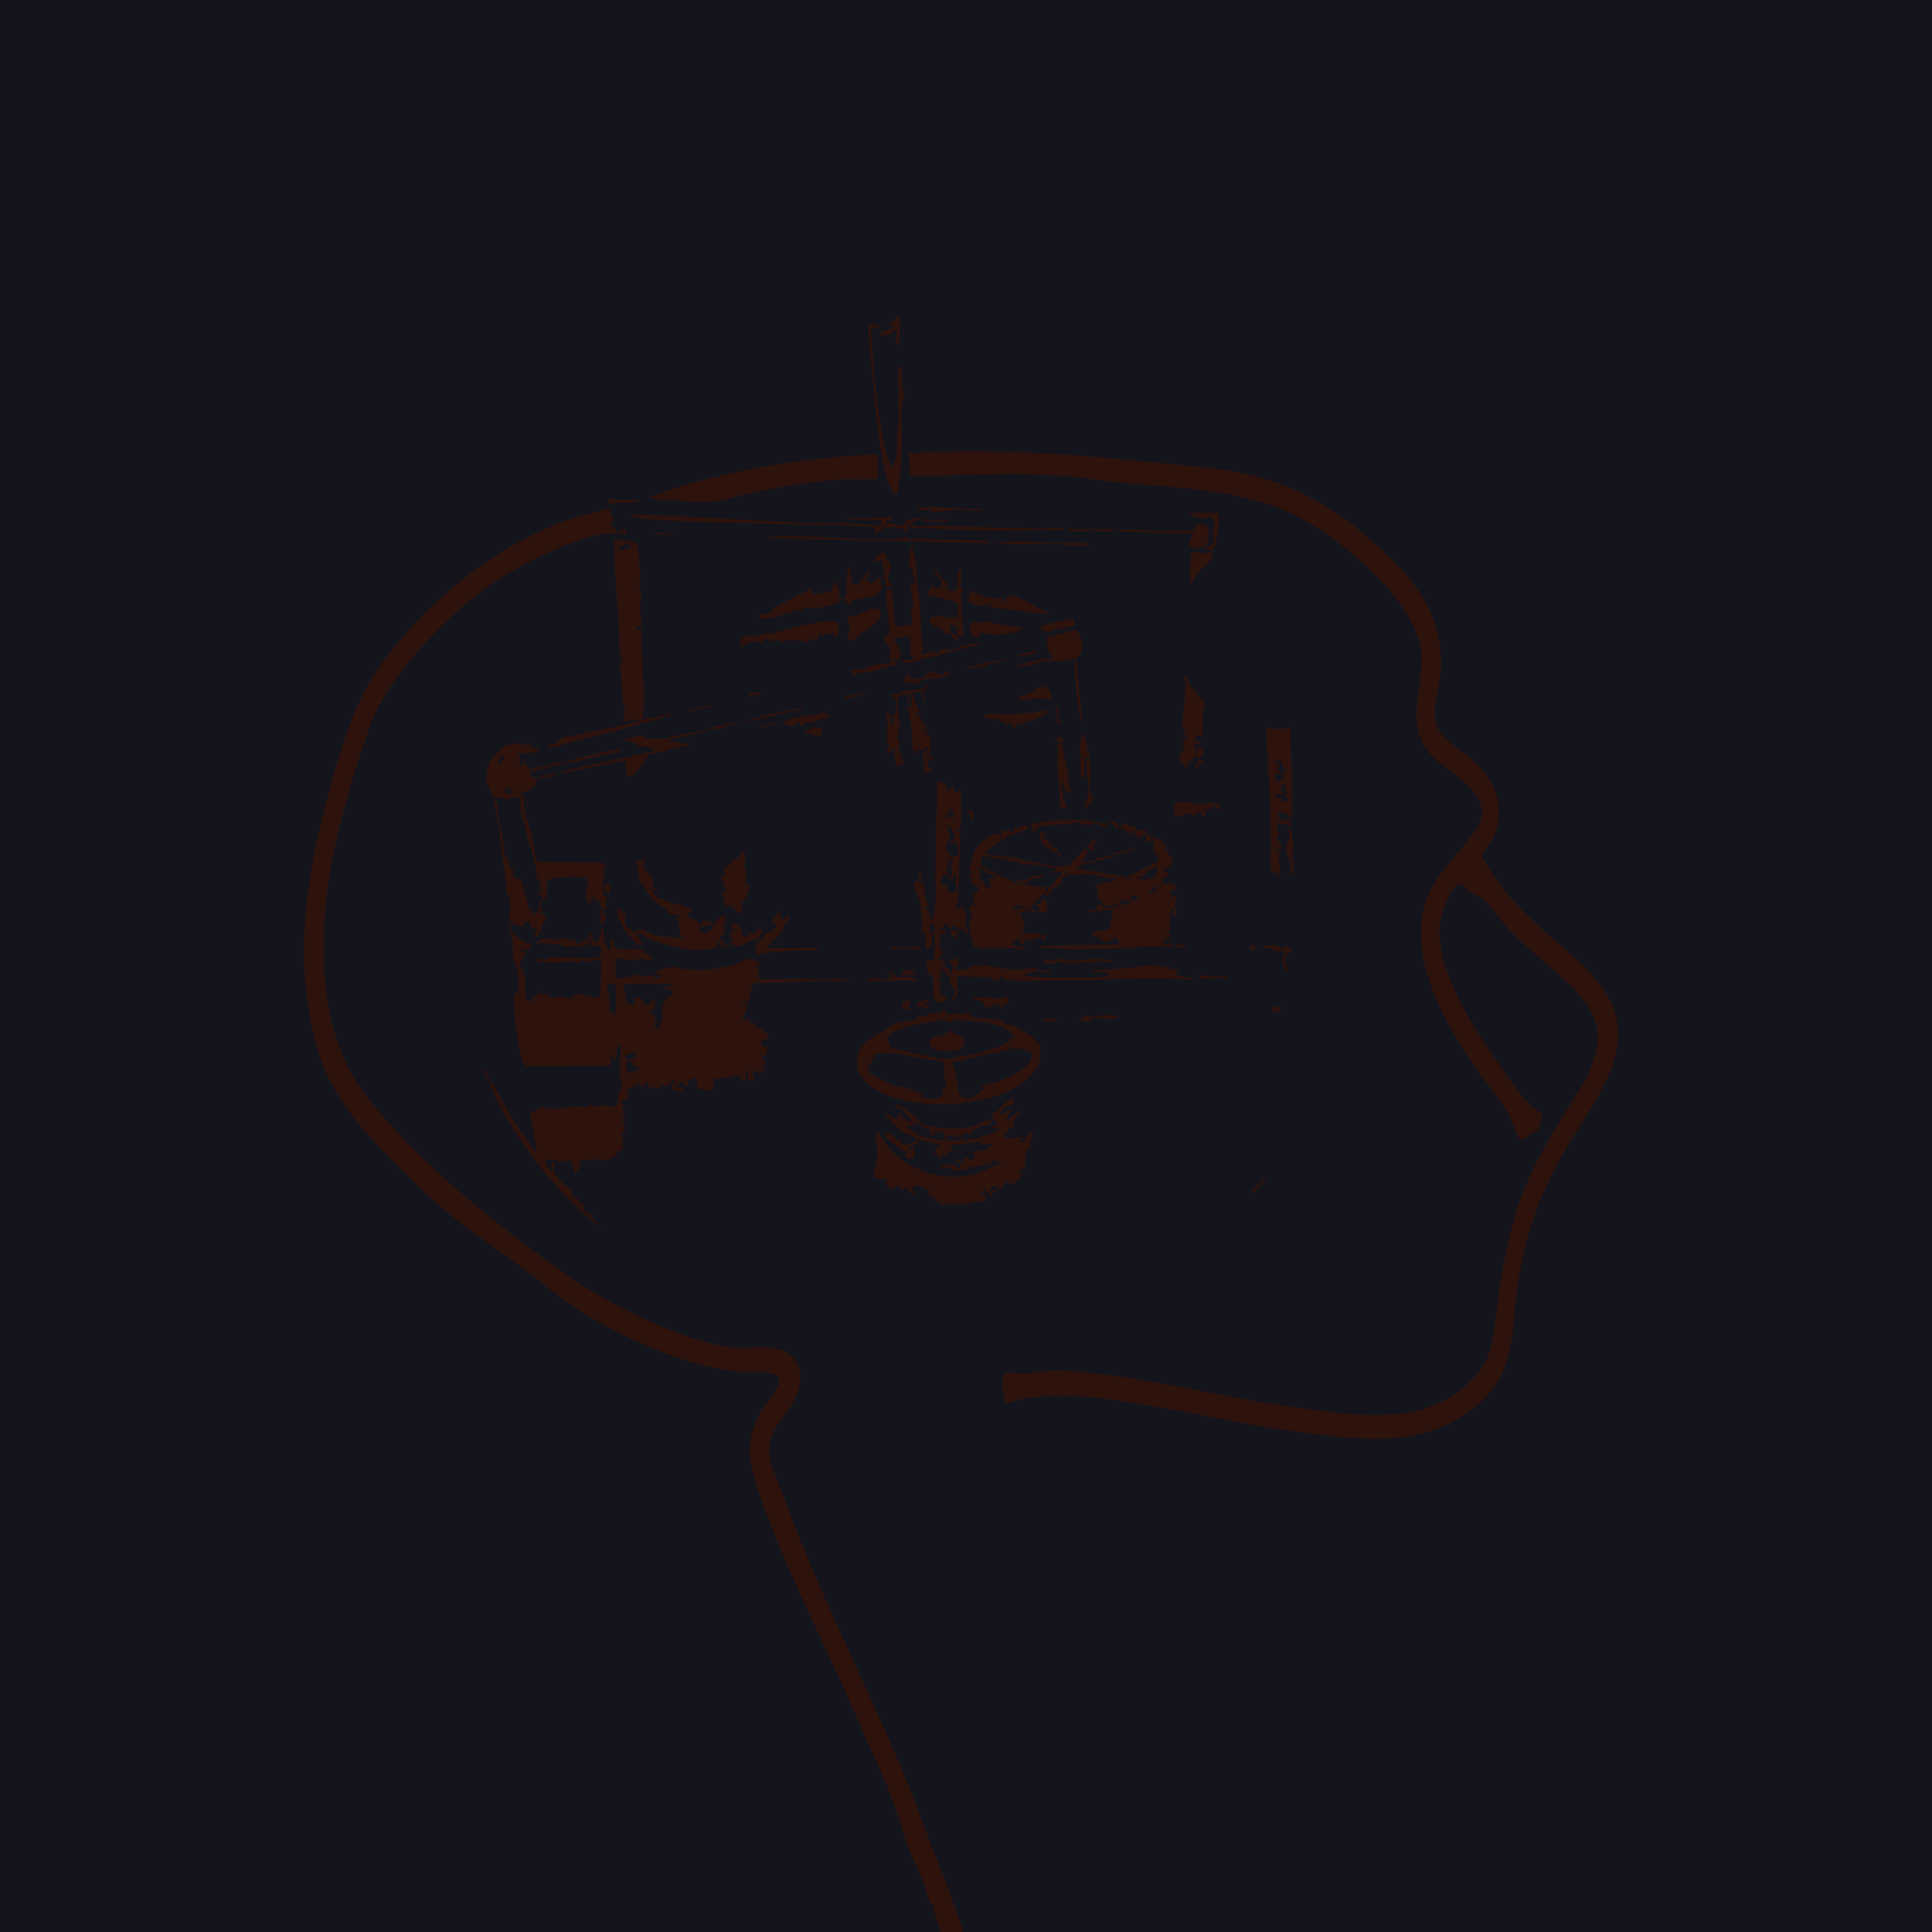 <?xml version="1.0" encoding="UTF-8"?>
<svg id="Layer_1" data-name="Layer 1" xmlns="http://www.w3.org/2000/svg" xmlns:xlink="http://www.w3.org/1999/xlink" viewBox="0 0 1200 1200">
  <defs>
    <style>
      .cls-1 {
        fill: #2e130c;
      }

      .cls-2 {
        fill: #14141d;
        stroke: url(#linear-gradient);
        stroke-miterlimit: 10;
      }
    </style>
    <linearGradient id="linear-gradient" x1="-23.76" y1="600" x2="1227.3" y2="600" gradientUnits="userSpaceOnUse">
      <stop offset="0" stop-color="#543713"/>
      <stop offset="1" stop-color="#182b17"/>
    </linearGradient>
  </defs>
  <rect class="cls-2" x="-23.26" y="-28.99" width="1250.05" height="1257.98"/>
  <g>
    <path class="cls-1" d="M834.17,321.48c8.48,5.83,20.78,16.97,28.43,24.22,20.82,19.73,34.42,41.89,32.18,71.78-.93,12.42-8.28,29.4,1.72,39.89,5.35,5.62,12.44,9.81,18.43,15.11,14.93,13.23,21.63,31.86,11,50.6-1.06,1.87-5.14,5.87-5.55,7.94-.37,1.89,3.42,6.2,4.48,8,15.47,26.06,36.54,40.09,57.84,60.23,45.67,43.19,11.19,76.66-12.47,118.4-14.66,25.87-21.73,47.04-26.93,76.38-4.97,28.06-.19,54.92-23.01,76.27-33.39,31.24-77.54,24.06-118.99,18.36-28.51-3.92-56.49-10.49-84.77-15.18-27.63-4.58-56.37-9.76-84.19-4.03-2.62.54-4.96,3.08-8.16,1.25-.82-.59-.23-3.69-.52-4.97-.77-3.39-1.5-.66-.91-5.53.24-1.94.1-4.26.47-6.25,4.28-2.8,9.02-.63,12.98-.77,6.33-.23,13.79-1.99,20.12-2.01,7.26-.02,17.99,1.23,25.44,2.06,39.96,4.47,80.76,15.25,121.54,20.67,36.2,4.82,78.56,12.92,107.96-13.99,17.26-15.79,15.85-28.61,18.83-50.12,3.38-24.38,7.86-49.91,17.3-72.73,9.65-23.31,24.28-45.15,37.77-66.87,10.09-22.93,10.88-36.59-6.85-55.17-11.77-12.33-26.39-22.99-38.61-35.18-6.12-6.11-11.7-14.67-17.39-20.18-2.91-2.81-6.82-3.91-9.94-6.18-3.02-2.2-5.05-7.65-9.56-1.68-3.95,5.23-8.23,16.78-8.69,23.33-1.95,27.43,20.28,62.02,35.26,83.45,5.71,8.16,15.01,21.93,21.75,28.57,2.11,2.08,7.15,3.26,6.72,7.31-.04.36-1.55,5.39-1.71,5.74-1.31,2.73-4.6,3.54-6.62,4.81-1.87,1.18-2.47,4.45-6.43,1.58-2.59-4.62-3.56-10.04-6.16-14.63-6.12-10.78-16.66-22.55-23.66-33.36-15.93-24.64-32.49-53.66-30.55-84.14,1.76-27.75,21.42-40.11,35.13-60.79,2.23-3.36,3-7.62,2.38-11.62-2.53-16.42-27.64-24.77-35.63-38.83-11.55-20.33,2.19-41.21-2.87-63.54-6.21-27.4-40.28-56.63-63.21-71.62-46.4-30.32-100.34-22.76-152.83-32.32l-34.84-1.38-65.43,1.37-1.34-16.09c3.35,3.38,6.09,1.42,9.72,1.28,43.06-1.66,83.66.39,127.39,4.82,17.71,1.79,35.92,3.26,53.66,5.37,30.73,3.64,54.08,13.01,79.32,30.37Z"/>
    <path class="cls-1" d="M378.09,316.03c.56.19,2.81,5.76,2.82,6.21.06,1.55-4.62,6.08,1.36,5.03l-.38,2.05c6.45,3.33,3.51-.54,3.74-.71h3.36s0,2.67,0,2.67c-4.31.84-8.83-.52-13.05.04-18.69,2.5-51.41,18.68-67.41,29.18-27.64,18.14-65.77,57.07-77.71,87.98-7.26,18.81-14.26,42.92-19.29,62.55-13.6,53.13-19.5,123.68,15.79,169.4,32.86,42.58,84.64,83.63,129.12,114.38,23.81,16.46,69.66,38.92,98.69,42.22,8.91,1.01,19.18-1.76,28.48,1,15.8,4.68,16.14,20.7,8.98,33.2-4.59,8.01-11.42,13.55-13.93,22.97-3.19,11.98,2.89,20.86,6.62,31.38,22.46,63.5,53.93,121.68,79.12,183.84,6.97,17.21,12.95,34.52,19.98,51.8,11.83,29.07,20,59.65,31.5,88.57,2.15,5.41,4.61,10.57,6.52,16.28.79,2.36,3.41,3.85,1.37,7.01,2.66-.56,1.65,1.03,2.22,1.78,2.56,3.32,1.05,2.27,2.1,5.65.37,1.21,1.78,2.02,2.24,3.13,5.74,14.05,11.27,28.24,16.41,42.62,1.73,4.83,6.47,10.98,3.19,15.57.8,1.81,2.65-.12,3.35.35.27.18.81,3.65.76,4.4-.1,1.45-1.73.5-1.41,1.97l2.67.35c-1.6,3.16,1.92,3.97,2.68,7.05l-2.01.33v2.01s3.03-.02,3.03-.02c.47,3.23,2.64,6.83,4.46,9.63,2.41,3.7,7.91,9.72,11.32,12.16,1.41,1.01,6.2,1.67,6.67,2.72-2.88.77-2.1,2.83-3.05,4.32-.51.8-1.82.97-2.36,1.67-.91,1.19-.43,3.2-1.97,4.11-1.46.73-9.73-3.66-11.4-.38l1.35.34-3.04,3.68-.95-.04c-.15-2.5-4.61-2.42-5.3-4.43-.84-2.45.72-5.44.61-7.93-3.6-15.84-11.62-30.41-16.06-45.85l5.94-2.45c-3.29-4.84-6.87.5-9.52-5.24-9.23-20.02-15.37-42.75-25.48-62.39l-19.25-47.88,1.93-2.89-3.25-.79-10.1-31.22,1.27-1.2c-.75-.96-2.47-1.3-3.01-2.36-1.58-3.09-2.94-9.87-4.52-13.59-3.29-7.78-7.55-15.6-10.25-23.96-5.65-17.52-9.48-30.61-17.53-47.57-5.78-12.16-11.13-25.03-16.67-37.64-19.88-45.2-43.17-88.77-58.67-135.87-5.88-17.87-6.7-27.09,1.2-44.34,1.99-4.35,3.01-4.63,5.07-7.68,1.84-2.71,6.52-8.88,7.42-11.38,3.66-10.16-20.38-7.61-25.48-7.99-30.35-2.26-73.8-21.74-99.55-38.64-12.83-8.42-25.25-19.01-37.65-28.09-19.1-13.98-38.61-26.65-55.68-42.93-23.66-22.57-55.19-52.04-66.02-83.57-20.14-58.66-8.46-122.2,8.53-179.94,8.05-27.35,15.77-50.08,33.76-72.92,31.36-39.84,79.59-77.31,129.94-88.06,1.78-.38,4.82-2.21,6.36-1.69Z"/>
    <path class="cls-1" d="M321.91,605.99c-.26-4.77-2.8-8.2-3.3-12.8-.74-6.79,1.08-7.1-1.91-14.19-.46-1.09-1.39-1.01.19-2.18.35-.13.77,1.99,1.37,2.65,2.74,2.98,6,4.71,9.55,6.58.54.28,1.51.13,2.16.16.5,2.25-1.91.46-1.34,2.68,1.38-.34,1.89.51.67,1.02-1.62.69-3.59-.79-5.37-.35-.21,2.76,2.81-.35,1.99,3.66-.65,3.2-6.09,3.61-.66,9.42l-1.34.66c.88.83,1.76,1.4,2.01,2.7.51,2.76-1.09,14.41,2.43,15.67,3.04,1.1,1.92-1.2,2.41-1.76.7-.81,4.16-.38,3.23-4.2,2.25,2.43,5.6,1.86,8.71,2.02l-2.01,1c2.14,2.58,4.93.11,6.75,0,2.2-.12,5.84,1.85,6.86,1.58,1.07-.28,3.15-3.03,4.29-3.16.78-.09,1.34.96,1.91.98.41.01.94-.83,1.32-.83.49,0,1.73,1.29,2.84,1.64.98.3,2.23-.1,3.1.13.65.18.4,1.28.47,1.32.2.15,3-2.27,4.66-1.34l.68-23.46-5.02,1.34c-1.68-4.08,3.39-1.44,4.41-3.12l.62-6.27c-2.62-.19-6.59,1.09-7.38-2.34,1.37-2.5,3.4.52,4.03.02,2.45-1.93,3.39-6.09,3.35-9.09,2.22,1.02,1.03,4.1,1.49,6.22.3,1.42,1.66,6.44,2.52,6.88,4.33,1.05,1.45-2.33,1.35-4.72-.03-.74-.24-2.31,1-1.66,2.28,1.19-1.13,6.12,6.7,6.73,3.11.24,9.64-.71,12.01.09.79.26.87,1.38,1.32,1.67,1.9,1.22,4.13,2.2,5.8,3.93.09,1.62-6.34.26-7.72.3-1.92.04-3.63.76-5.34.77-3.42.02-7.05-.83-10.4-1.4v11.07c0,1.5,2.03,2.84,2.34.34l2.34,2.01,1.06-1.95c2.77,2.2,5.64-1.25,5.99-1.25.9.01,3.47,1.72,6.78,1.24,1.34-.19.84-1.46,1.29-1.42,1.3.1,2.16,2.09,4.35.69.03,1.33-.53,2.39,1.34,2.02l3.35-2.02-3.35-.67c-2.55-2.28,9.17-4.71,10.35-4.65,1.27.06,2.41,1.01,3.56,1.15,13.53,1.62,22.17,1.23,35.21-2.72,1.48-.45,7.01-3.25,7.52-3.24,2.68.07,8.24,1.28,7.09,4.76h-4.02s3.35.68,3.35.68c-.84,2.52,1.84,4.7,0,7.37l28.4-.41c7.05.53,14.04,1.46,20.91-.31l7.71,1.39-60.4,1.66-2.67,11.75-4-.65c-.66,2.39,2.25.91,2.68,1.34.32,3.46-.27,6.2-2.68,8.71l2.36,2.03,2.33-1.35v2.69s4.04.32,4.04.32l-.49,2.02,1.49,1.67.35-1.3,1.31-.03c.93,3.34,6.97,2.9,4.08,7.75l-3.4.29.08,3.28,3.8,1.73-1.2,5.05-2-1.33c.14,1.11-.27,2.54-.02,3.55.28,1.12,4.49,1.04-1.31,4.83l3,.33.34,1.34c-1.85-.51-3.08,2.04-4.36,2.05-1.55.02-1.97-2.35-3.69-2.04l.67,6.04c-4.59.26-3.96-.46-3.68-4.02.07-.86,1.18-2.27-.67-2.02l-1.02,7.37c-1.48,1.7-5.14-8.99-5.37-2.68-1.11.29-.33-1.15-1.07-1.36-2.39-.67-2.28,1.26-2.73,1.35-1.4.3-9.92.32-10.28.68-.15,1.71-.11,3.26,1.33,4.36l-2.67.34.67,2-5.65.69c-.64-2.21-1.59-.68-2.42-1.05-2.68-1.19-1.31-6.53-3.05-6.96-2.35.05-3.24,1.72-4.95,2.95l1.31,2.35c-2.77,0-3.1-3.68-5.98-2.61l-.09,1.88-2.66.07c-.55,2.55,2.53.69,3.89,1.49.23.13,1.1,2.02,1.48,2.53-2.03-.16-8.13-.38-7.31-3.55.29-1.13,2.29-1.59,1.94-3.15l-2.36-.67c-.15,5.17-4.16,3.21-7.7,3.35l1.34,1.34-1.02,1.34c-3.27-2.89-3.93-1.21-7.7-.68l1.26-.72-.6-3.3c-2.26-.54-.74,2.04-2.43,2.6-1.02.34-2.49,0-3.6.08l2.01-2c-2.86.06-4.47,1.7-6.48,3.27-.56.44-1.96.56-2.14.84-.81,1.25.89,3.65.41,5.1-.92,2.76-5.83-1.11-3.85,4.19l1.33-1.33-1.33,4.01,2.68,1.02-2.67,1.34,2.03,1.37c.63,2.23-2.08,1.54-2.09,3.32,1.22,1.76,2.37,3.7,2.03,5.95-.1.67-2.56,1.16-2.53,2.09,0,.31,1,.93,1.02,1.43.1,2.68-.61,6.1.2,8.94-2.71.51-4.51.85-4.04,4.07l-3.24.13-.1,1.88c-2.82-1.68-7.38,2.42-9.05-1.36l-.77,1.38c-1.74-.49-9.46.16-10.21,1.42l.58,3.92-1.34-.33c1.53,2.39-2.03,1.67-1.34,4.34l-3-9.37-4.37,1.99-.05-1.99c-1.64-.39-2.18,1.34-2.34,1.35-1.39.14-2.01-1.07-2.83-1.23s-1.59.36-2.41.28c-.75-.08-2.17-1.84-3.49.22s2.78,4.14,3.07,6.04l1.34-.33-1.35-4.35h2.68c-3.8,8.86,7.03,12.5,11.11,18.78-.77,1.39-1.23,4.22.95,3.03l.68-1.69c-.64,3.08,1.28,1.17,1.7,1.95l.34,2.74c4.45-1.01,2.36,3.95,2.73,4.6.18.32,4.94,3.61,5.96,2.8l-1.33,1.33,6.7,6.04c-3.96-1.6-8.15-5.43-11.41-8.37-11.13-10-22.09-22.67-31.14-34.6-10.94-14.42-20.79-29.97-27.21-46.91,1.23-.24,1.67.58,2.27,1.41,2.85,3.92,6.6,12,9.4,16.76,4.5,7.65,7.24,11.82,12.89,18.97,1.39,1.76,1.94,5.13,4.94,5.79l-4-24.1c1.03-.97,3.36-.83,4.02-1.14,1.06-.5,1.54-2.27,3-2.25.71,0,1.46.89,2.41.99,5.67.63,12.29-.28,17.69-1.04,2.63-.37,7.1.64,9.33.05.71-.19,0-2.03,1.77-1.34v1.33c2.39-2.5,2.65-.2,4.39,0,1.52.19,2.89-1.12,4.11-1.19,1.59-.08,4.92,2.86,6.99.24.95-1.21.7-6.36,1.45-8.61.37-1.12,1.63-1.43,1.76-2.81.2-2.1-1.19-4.47-1.29-6.05-.45-6.55.63-13.3.4-19.82l-1.7-.67c-.36,3.21-.53,7.39-2.35,10.06-.25-1.65-.69-3.22-2.34-4.02-.31,1.17,1.32,6.98-.45,7.41l-51.69.21c-1.43-.58-2.88-4.74-3.24-6.24-2.07-8.71-4.44-25.07-4.38-34.59.01-2.22,1.22-4.62.73-7.03l2.01,4.02v-12.41ZM417.83,611.02l-29.78.1-.75.54c-.77,1.8.76,3.1.98,4.42.7,4.3-1.25,7.14,5.03,8.33,2.06-.93,0-3.09.66-4.02,4.87-2.26,4.33.24,5.89,2.9,2,3.41,4.5-2.02,6.57-2.88v6.7s-2.35.04-2.35.04c-1.92.07,4.08,5.98,4.36,7.01l-2,.35c-.17,2.23.49,5.14,3.34,4.68-.57-2.33,1.88-5.71,1.94-7.01.05-.93-.66-2.16-.63-3.37.1-4.89,1.57-9.15,6.57-10.59l.17-3.85-1.66,1.34c-.84-1.93-4.21-.37-3.69-2.68,1.37.12,5.69.22,5.36-2.01ZM381.55,611.09l-3.92-.03c-.46,2.66-1,4.97,1.31,7.01-2.84.78-.43,1.58-.31,2.65.19,1.57-.46,2.74-.06,5.38.11.71-.56,2.03-.29,2.33.41.45,3.22-.4,3,3.4,1.66.02,2.19-19.11.27-20.73ZM395.02,653.96c-3.6.55-8.3-.22-6.03,4.69,2.57-.75,6.96-1.04,6.03-4.69ZM393.02,659.32c-5.5-1.24-4.72,4.69-1.67,7.37l.93-.08c-.14-1.92,3.15-1.96,2.76.08h.66c-.4-2.35.16-2.64,2.01-3.68l-4.72-1.32.04-2.37Z"/>
    <path class="cls-1" d="M638.44,515.01c-4.56,2.04-9.67,3.24-14.13,5.51-1.23.62-9.74,6.12-10.58,7-.74.77-.86,2.04-1.36,3l19.36,2.46c6.4,1.51,15.38,3.94,21.95,4.87,2.59.36,10.01.43,11.92-1.25.61-.54.35-1.56.64-1.81,2.43-2.12,3.34-3.37,5.19-5.22.42-.42,3.6-2.86,4-2.4.92,3.73-3.18,5.19-2.68,8.71,1.71.12,2.59-1.06,4.32-1.37.55-.1,3.22-.42,3.05.7l-11.4,2.69.68,1.66,29.71,5.06.79,1.34,1.68-.02-.68-1.99c2.36-.86,17.44-7.92,17.98-8.86,1.49-2.55-2.39-5.85-2.54-7.61-.11-1.26.93-2.67.7-3.91-.12-.61-2.32.29-.77-3.54,1.03-2.55,1.46.28,2.29.88.57.41,1.56.34,2.14.85,1.78,1.56,3.61,3.65,3.08,6.04l1.87.07c-.88,3.1,2.45,4.2,2.73,7.04.02.18-2.09.62-1.43,2.9l-4.58,2.11c-.45,2.12,1.33,1.18,2.69,1.33,1.47,4.05-2.64,3.78-3.24,4.8-.09.16.78,2.24-.79,3.25,3.46-.54,9.44-1.8,9.4,3.36-5.59-.47-1.92,3.42-3.36,6.71l1.66-2.68,2.36-.66c-.41,1.72-1.31,4.84-1.3,6.46.01,2.13,1.91,3.66.6,6.27h-1.98s.67-3.67.67-3.67l-1.34-.69c-.54.39-1.24,6.05-1.31,7.4-.06,1.24.74,5.17.54,5.99-.25,1.02-1.72.69-1.92,1.39-.54,1.93,2.53.06,2,1.99l-1.34,2.07c-2.45-.78-3.09,1.27-3.34,3.64,1.24.52,2.46-1.12,3.02-1.12.52,0,1.82,1.62,3.4,1.79,1.92.21,3.37-1.05,5.19-1.11.84-.03,3.05.19,2.47,1.78-11.83.56-23.52-1.49-35.22.73l-31.19.62.34,1.34-1-1.34-23.48-.69.99-1.33,48.64-1.02c.47-1.27-1.18-.81-1.29-1.42-.06-.37.47-1.08.26-1.6-.99-2.34-2.21-.58-3.47-.24-2.46.67-.62.23-2.18,1.23-3.77,2.43-5.59-4.04-10.09-2.33l.04-3.27c3.94-1.23,7.71-.24,11.29-2.84l-1.26-3.27,1.99-.03c-.91-3.19,1.19-5.18.02-8.03l-14.75,2.01c-.37-2.42,2.46-.71,4.4-1.96,1.08-.7,1.71-2.13,1.64-3.4,4.82,2.66,7.47,2.89,12.74,1.34v-2.01c-1.84,1.39-7.25,2.93-9.14,1.4-.77-.62-.67-2.01-1.15-2.52-.7-.76-2.28-1.09-2.75-2.2-.55-1.3.91-5.64-1.72-7.07,3.15-2.55,7.35-2.03,11.01-3.06.77-.22,2.95-1,3.06-1.96-1-.02-1.91.53-2.92.42-7.79-.88-16.57-4.54-24.24-1.74l-.74-1.43c-3.47,1.74-2.38-.7-5.3-1.29l1.66,2.36c-.48,1.05-2.12.69-2.52,1.15s-.31,3.33-1.69,4.35c-2.79,2.06-3.69,2.08-6.52,5.39-.94,1.1.15,2.84-2.67,2.19l.67-2c-1.23-1.07-9.45,8.38-10.16,9.99-.91.52-8.63-4.17-10.63-1.6.83,3.58,6.74-.7,8.04,2.01.76,1.58-3.18.53-4.02,2.68,1.2.23,2.9,4.55,3.05,5.63.24,1.72-3.17,5.98,1.6,6.72l.41-1.32c2.19,1.36,5.22.2,7.22.71.52.13.39,1.31.89,1.37.75.09,1.99-1.09,2.6-.07.36.6.52,2.51.31,2.71-1.2,1.23-2.27-1.36-2.42-1.37-.45-.04-3.82.57-4.45.75-.59.17-.5,1.23-.95,1.32-1.39.26-3-.99-4.49-.64-2.6.73,2.27,5.39-3.77,1.95l1.33-1.99-2.27-.71c-.69,2.17-3.84,1.58-3.76,4.05,2.08.63,4.31.81,6.42,1.33,1.14.28,1.95-.66,1.63,1.36-2.41.33-4.66-.73-7.04-.73-6.84.02-13.51.38-20.16.14-1.27-.05-.92-1.38-1.27-1.35-.85.07-2.08,1.24-3.11.28-.58-5.37-3.55-9.79-2.61-15.42.38-2.26,3.13-5.41-.7-7.39l2.35-3.7c.27-.14.5,2.72,1.67,1.34.62-.74-1.16-1.88-1.24-2.46-.11-.78.95-1.31.98-1.91.02-.39-.83-.95-.78-1.3.46-3.38,2.79-2.94,2.96-3.12,1.93-2.1-3.58-4.35-4.26-5.99-.36-.87.39-1.78.02-2.64-.34-.81-1.87-1.19-1.7-2.36l2.02-.34c.46-2.2-.62-1.9-1.99-3.01,2.01-2.95,2.41-7.92,3.84-10.91,1.8-3.78,10.45-12.83,14.92-10.59,1.93.97.56,3.28,2,3.7l-.66-5.36c2.88-.11,4.97-1.7,7.37.66l1.01-3.34,3.02,1.32-.67-1.32c2.53-.54,6.4-3.17,5.94,1.24ZM614.9,532.07c-1.22-.7-3.62.54-5.18-.2-.15,2.02-1.47,3.9-.08,5.75.96,1.29,8.75,4.98,10.77,6,3.07,1.55,7.39,2.27,9.08,5.01,1.32.5.75-1.08,1.47-1.32,2.01-.65,5.62-.8,7.75-1.41.56-.16.44-1.1.99-1.26,2.09-.61,5.87-.55,8.23-1.37-.01,3.14-3.66,1.57-5.57,2.14-1.41.42-4.44,2.7-6.85,3.13-1.2.21-4.21-1.7-3.67.76,6.52-1.06,12.53,2.83,18.78,1.35-1.17,1.58-3.58,1.85,0,2.67.03-2.98,2.66-3.01,3.67-4.02.7-.7.9-2.15,1.69-3.04.98-1.11,3.24-1.85,3.28-3.43.09-3.59-5.73.4-7.29-.24l3.27-1.41.08-2.6c-3.54.93-7.72-.85-11.12-1.29-2.26-.3-10.36-.18-11.72-1.06-.49-.31-.52-1.43-.72-1.59-.14-.11-2.12.82-3.55.59-.91-.15-1.61-1.05-2.25-1.16-3.53-.65-8.92-.76-11.05-1.99ZM609.92,539.67c-.55-.49-.64-1.71-1.57-1.77v4.26s-1.34,1.1-1.34,1.1l1.99.33c-1.87,2.52.66,2.44,1.15,3.23,1.21,1.92,1.2,5.32,4.9,4.5l-.36-5.39,3.71-.96c-2.81-1.86-5.9-2.97-8.48-5.28ZM719.7,538.58c-.25-.24-6.07,1.34-6.66,1.71-2.15,1.36-1.23,3.5-1.41,3.61-.83.51-4.78-.13-5.34,2.05,1.91-.92,4.31.51,5.7.37.52-.05,1.1-.88,1.98-.96.73-.07,2.06.84,2.37.61.16-.12.46-2.74,1.95-3.23l1.41-4.15ZM721.71,549.98c-3.37-.04-6.64,2.94-8.72,5.35,3.51.36,5.08-2.94,6.9-4.52.54-.48,2.05.4,1.82-.83ZM707.62,558.04c-2.34-1.27-6.07-3.99-4.93.66.95.55,4.63,1.04,4.93-.66ZM701.6,558.7c-2.21.54-6.25-.45-6.03,3l1.67,1.04c.66-2.38,3.6-.94,5.7-2.04l-2.02-.67.69-1.33Z"/>
    <path class="cls-1" d="M570.11,708.29c-.41-1.65-9.38-4.97-11.38-6.39-2.42-2.3-4.48-4.92-6.7-7.41-1.23-1.38-2.99-.19-1.05-2.96l6.04,4.01,1.34-4.01c2.86,1.05,1.8,2.84,2.36,5.36l.67-2.68c1.74,1.57,1.87,3.14,4.68,2.01.24-1.07-.36-1.38-.98-2.03-.75-.79-5.53-5.65-5.9-5.85-.77-.41-1.7-.13-2.52-.17.13-.8-.71-2.25,1.01-2.02,1.81.24,9.87,6.46,11.43,8.03,1.39,1.41,3.52,3.62.64,4.07l-1.33-1.36-2.04,2.69-1.99-1.34-1,1.66c.11.52,7.52,5.58,8.74,6.03,1.03.38,11.75,2.37,12.39,2.37h10.06c3.82,0-.63-6.3-1.69-1.35h-.99c-.64-1.35-1.36-2.02-3.02-2.01-.38,1.23-.16,3.17-2.02,2.69.68-5.37-2.8-4.79-6.71-5.37v3.01s-1.33.32-1.33.32c-.82-1.99-1.87-1.27-.72-3.93l-6.01-2.41c-1.41-3.14,3.53-.02,5.09.27,8.02,1.47,19.5,2.28,27.38-.02,1.35-.39,12.03-6.66,11.14-2.29-1.65,2.18-4.9,2.36-7.36,1.69l-.64,2.39-3.41.29-.03,2.65-3.99.7c.24-.78,1.39-1.52-.33-1.34-2.77.28-3.11,2.26-3.02,4.7,1.19,1.19,17.78-3.56,20.28-4.74.55-.26.57-.99,1-1.3,1.16-.83,2.7-.06,2.19-2.01l-4.02.67c-.67-2.18,2.53-1.38,2.7-2.37.43-2.57-2.91-2.9-3.37-4.01l.05-.96,1.09-.14c-1.1-3.09,1.43-2.45,2.64-3.48,3.02-2.58,5.53-6.65,9.62-7.81,2.27,5.59-2.51,3.54-5.13,5.6l-3.58,4.46,4.97-1.26.41-1.58,1.99-.51c-.3,2-1.62,3.52-2.17,5.54-.25.92-1.23,1.3.49,1.16l8.07-6.03c1.2,2.71-8.04,7.88-3.7,8.73v.65c-1.99.19-1.42,2.67-3.98,1.35.09,2.95-3.48,3.52-2.73,6.7l12.08-.66-2.39,2.63,1.04,1.39c.5-.98,5.27-6.48,5.73-6.69,3.26-1.49.49,3.22.39,3.73-.43,2.08-.89,4.16-.74,6.31l-1.68-.06-1.67,3.76,1.33.33v1c-2.88.23-.44,6.15-1.36,7.02l-3.33,1.05c-.34,1.69,3.43,2.89-1.57,6.78-3.03,2.36-4.06,2.59-7.14.25l-2.46,4.75c-2.38.38-3.09-2.08-3.29-2.1-1.77-.19-3.42,1.99-4.32,3.38,1.6.49,5.03-1.85,6.03,0-2.94.12-5.12,1.54-4.7,4.7l-3.33-5.74c-2.14-.25-2.8,1.89-2.69,3.73l1.6-.67,1.73,1.36-.47,1.34h-1.53s.67,2,.67,2c-3.02-.47-7.26-.51-9.74,1.35l-.65-1.34c-1.59,2.12-4.44.91-6.7,2.02l-.35-4.03-.67,4.02c-1.89-.06-3.11-1.3-5.14-1.13-1.01.08-1.68,1.09-2.44,1-2.23-.28-3.06-3.37-5.17-1.87.95-5.01-5.05-1.74-4.02-6.71l2.01-.67c-4.19.29-7.14-4.08-11.45-2.39-1.85,2.57-.08,2.83,1.38,4.39-4.02,1.67-3.26-2.52-6.69-3.1-1.78-.3-1.81,1.25-3.36,1.09l.67-2.67c-2.78-1.16-3.81,1.89-5.74,1.97-.18,0-.6-2.15-2.92-1.35l-.06-5.99-1.04,1.38-7-.71c1.4-2.17-.62-3.08-.7-4.35-.02-.37,1.09-.23,1.33-.84,2.71-6.87,1.09-16.4.72-23.65l2.06.42c1.05,2.98,3.33,6,5.35,8.45,14.05,16.95,38.87,23.8,59.66,15.62,3.46-1.36,6.93-4.66,10.74-4.36v-2.01c-1.22-.25-2.58.83-3.62.71-.35-.04-.57-2.24-2.42-1.39v2.7c-4.92-.99-10.21,4.55-14.75.66l-.08,2.61-9.64.78-.69-2.07-6.36.68c-.58-2.71,8.72-2.95,9.3-2.58l.69,2.18,2.08.41v-4.03c-.42-.43-3.33,1.05-2.68-1.33h3.35c.14,1.34-.79,3.13,1.33,2.68l.75-3.94,2.16-.07c2.29,3.86,3.06-.91,5.81-.69l-2.68-1.34c.35-4.56,5.46-1.53,7.51-2.67,1.22-.68,1.33-3,4.56-2.02v-2.01c-1.8,1.05-3.56.05-4.95.19-1.01.1-2.07,2.58-2.44-.85l2.34-1.36c-6.17,1.68-12.49,2.09-18.86,2.65-.9.08-1.47-.41-2.25-.63l2,5.36-3.7-.64-.32,2.65-4.7-.66,2.01,2.67-2.3.05c-.69-.2-.53-4.17-3.06-2.72-.45-.76,2.07-6.55,4.02-5.37l-.67-1.7c-5.09,1.58-8.44-2.83-13.42-1.65.18.73-.12,1.86,0,2.69-1.93-1.08-3.89.39-5.36,1.68,1.4,4.06,1.28-1.36,3.03.32.4,1.51.56,3.54.37,5.07-.38,3.1-8.51,1.37-4.75-2.04-.46-1.09-1.51-.38-1.82-.59-2.96-2.1-5.28-4.47-8.9-6.88-.95-.63-.87-2.76-2.68-1.58v-3.35s2.68,1.35,2.68,1.35l.67-2.01c.14,2.47,3.79,3.05,2.69,5.36l3.34-.66c.8,6.79,7.23,1.5,10.74.67Z"/>
    <path class="cls-1" d="M640.21,603.64c-.65.1-4.96,1.58-3.69,2.68,2.6-.6,5.42.63,7.73.67,12.25.25,26.74.64,38.89,0,1.82-.1,3.72-1.06,5.71-.66l-.66-2.38c-2.78.22-5.62-.13-8.41-.3-1.34-.08-1.94.53-1.66-1.34,5.41.84,10.92-.35,16.4-.69,7.42-.47,10.11-.67,17.53-1.95,2.49-.43,4.86.76,6.99-1.39-.86,2.46,3.59,3.99,3.38,1.37h1.3s.04,1.28.04,1.28l2.66-1.3v3.35c2.87-2.43,6.19-1.18,4.02,2.68l10.73,2.03c0,1.16-2.94.74-3.72.7-30.62-1.68-62.1,1.07-92.53.69-5.54-.07-16.47.39-21.35-.74-.36-.08-.91-2.29-3.15-1.32l.68,1.33-5.7.69.99-2.02-22.14-.68.34,11.08-2,4.35c-2.49-1.84.05-3.47.32-5.08.49-2.96-1.09-4.68-3.34-5.31l1.36-2.62c-1.93-.72-1.72-3.2-3.09-4.41-.69-.61-1.82-.5-2.17-.86-.58-.58.67-2.36-1.48-1.83l-.68,4.02c1.33.04,2.4-.53,2.02,1.34h-2.68c-.28,1.28,1.03,2,1.16,3.1.25,2.14-1.69,5.11.53,7.66.66.75,3.97.18,3,3.99l-3.71,1.1c-1.79-.5-3.78-2.41-4.2-4.25-1.04-4.58,2.46-11.89-3.54-13.99l-.63-8,4.69-.35.68-16.09h-2.01c-.61,1.5.85,5.93.37,6.7-.27.43-4.08,3.59-4.4,1.66.49-2.78.43-7.26-1.07-9.67-.32-.51-1.59-.57-1.64-1.1-.05-.59.79-2,.74-3.3-.12-3.52-.88-10.63-1.42-14.01-.63-3.98-4.19-8.44-3.34-12.78l2.7-.38c.59-.56-1.31-5.45,1.33-4.7l.62,3.08-1.26.29-.02,1.33,1.89.4c.37,3.56,1.11,7.29,1.88,10.92.37,1.72,3.6,6.15-.75,4.77l-.35,1.34c3.79-.15,3.45,3.81,3.36,6.71l2.54-1.81c-.14-4.5,1.11-8.95,1.37-13.38.2-3.34-.46-6.96-.43-9.96.21-16.92.3-33.85,1.23-50.95.17-3.13-1.36-9.63,1.64-11.1v1.35s3.41.62,3.41.62l1.31,5.41c2.56-1.12.62-3.12,4.35-2.67-.83,1.26-.35,2.8,1.02,3.34,1.12.44,1.11-2.31,3-1.34v23.48s-3.35,0-3.35,0l2.73,2.3c-.11,10.77-.35,21.5-.79,32.24-.16,3.84.35,7.99-.66,12.03-.33,1.32-1.38,1.77-1.28,3.06.91-.1,2.05.23,2.88.02,1.03-.26.85-3.27,2.48-1.02l-1.33,1.67,2.05.42c-.26,2.03.89,3.97.7,5.97-.13,1.41-1.41,2.54-1.31,3.23.13.85,1.74,1.69,1.82,3.44.02.45-.3,3.2-1.25,3.05l-.68-4.02c-3.42,2.05-4.64-2.04-6.37-2.05-1.83,0-1.28,2.76-2.67,2.05l-2.03-3.34c-1.71-.38-.48,1.28-1.41,2.07-.57.48-2.37.5-2.94,1.62l4.7,2.01-2.39,1.65-1.63-1.31c.43,4.23-3.28,11.25,3.34,11.73-2.96,1.26-4.42,2.89-4.02,6.37l3.35-3.35-1.34,3.35,2.69,1.34-2.68,1c.64,1.83,3.36,1.37,3.89,1.81.44.36.48,2.89.81,3.23,1.76,1.82.86-2.22.95-2.69.12-.65,1.06-1.38,1.09-2.31.01-.29-3.74-2.29-1.72-5.06l.68,1.35.98-.03c-.42-1.32,1.43-1.82,2-1.3.19.17-.15,2.96,2.04,2.68v.64c-2.05.12-2.49,2.37-2.68,4.03.37.33,7.92-.05,8.96-.64.87-.49.26-1.85.43-2.05s4.26,1.46,4.36-1.35c.93,1.43.93,2.43,3.02,2.01-1.93-3.02,3.57-.27,4.51-.12,3.97.63,9.71,1.86,14.61,2.13s9.67-1.31,14.13-.72c1.26.17.86,1.32,1.37,1.37,1.78.18,4.82-.5,6.64-.65,1.34-.11,1.04.19,1,1.35-3.86.4-8.69-.55-12.41,0ZM592.24,508.38c.12-2.14.24-5.87-2.68-6.03l.62,2.3-2.53,1.14-.09,3.26,2.35-2.01,2.33,1.33ZM589.55,512.42l-1.33.99c.44,1.61,1.72,4.67,1.61,6.24-.22,2.87-2.66,4.75-2.3,7.16.11.74,3.64,7.18,4.69,6.39-.25-2.04,2.56-1.75,2.76-2.4.62-2.05.06-7.38-2.4-8.31l-1.66,2-.4-2.68,3.1-1.71-4.07-7.67ZM592.24,534.56c-1.6.06-2.95-1.41-4.01.33l1.36,2.01c-3.24.61-.11,6.3-.7,7.05l-2.66-1.34c-.34,2.2-3.16,5.84-.65,7.03.81.38,2.33.2,2.56.43.25.25-.05,1.92.7,2.98,2.45,3.48,6.29,1.24,5.94-1.94-.09-.86-1.08-1.73-1.2-2.86-.18-1.67.92-3.28.67-4.97-.36-.48-3.84,4.32-4.69,3.35-.63-.72,1.91-3.35,1.81-5.17s-1.54-3.45-.26-6.12c.14-.29,1.42.31,1.13-.78ZM577.5,579.49c3.86-.01,4.34-4.75,1.66-6.03-1.65-.79-1.77,5.34-1.66,6.03Z"/>
    <path class="cls-1" d="M586.87,627.12l1.12,2.73c3.97-.25,7.88-.88,11.63.61l-.35-1.34,2.02-.66c.76,2.15,1.92,3.3,4.36,3.71,4.51.74,13.03.46,16.99,1.75,1.08.35,1.12,1.84,1.8,2.26,1.02.63,3.06.18,4.66.7,1.33.43,10.02,5.7,11.4,6.72,2.09,1.54,3.32,3.9,5.39,5.39-.6,4.46.82,7.78-.86,12.48-1.42,3.96-7.57,9.44-11.05,11.91-21.4,15.25-69.76,17.05-91.91,2.2-3.13-2.09-6.68-5.82-8.46-8.93-1.22-2.13-1.41-7.86-1.03-10.31.63-4.11,5.99-12.27,10.69-11.79l-.67-2c6.86.02,11.49-9.04,18.78-7.39l-1.34-1.33c1.95.15,6.27.54,8.01-.36.91-.47,1.28-1.67,2.49-2.12.98-.37,3.96.17,5.17-.19.83-.25.35-2.24,1.44-2.71l.71,1.39c2.76-.56,3.32-2.13,5.96-.05.91-.19,1.29-3.24,3.05-2.68ZM630.48,645.23c.37-1.72-.28-1.69-1.11-2.58-7.01-7.44-23.79-9.14-33.44-8.76-1.13.04-2.52-.74-3.28-.58-.82.17-1.27,1.48-2.06,1.61-1.54.26-3.37-1.53-4.19-1.64-.77-.1-9.09,1.58-10.65,1.83-7.14,1.16-16.37,2.98-22.55,6.98-1.12.72-1.82,1.54-2.27,2.8.11,1.7,1.18,2.97,1.92,4.39.21.39-.18,1.19-.12,1.23,1.01.76,11.66,2.82,13.87,3.29,6.18,1.32,19.52,4.83,25.24,3.45,5.03-1.21,4.69-1.53,10.1-1.91,4.38-.31,19.05-4.94,22.95-7.3,1.66-1.01,3-2.01,2.89-4.16,2.2-.6.4,1.8,2.67,1.34ZM628.97,650.81c-.93-.54-2.16-.14-3.18-.21l1.34,1.33c-6.61,1.86-13.48,2.72-20.14,4.34-1.09.26-2.63,1.47-2.99,1.46-.57,0-1.55-1.53-3.34-1.09l-.35,2c-2.85-.44-5.45,1.54-8.04,0-1.45,2.51.3,3.32.6,5.1.51,3,1.32,5.7,1.76,7.98.71,3.66-.78,8.5,4.31,10.1,5.61,1.76,6.36-1.78,10.43-3.69-.84-2.81.91.1,2.35-1.72l-2.68-1.67c4.59-1.05,9.86-2.51,14.2-4.25,4.65-1.86,13.97-6.69,16.48-11.02,1.12-1.93,1.72-3.99.71-6.08-2.3.18-3.69-1.84-5.62-2.12-2.12-.31-4.06.84-5.23.69-.43-.06-.4-1.04-.6-1.16ZM582.86,657.98c-1.44-.2-2.77.63-4.2.51-7.4-.62-16.47-3.91-24.32-4.53-3.6-.28-7.07.21-10.6.64l-5.13,9.77c1.52.29,1.09,1.89,1.79,2.34,3.09,1.96,11.98,6.44,15.5,7.88,1.85.76,3.86.16,5.12.54,1.92.57,10.93,3.36,11.46,4.35.32.6-.23,1.72-.03,2l.74.63c2.51-1.24,3.54.8,5.89.68.91-.05,5.81-1.4,6.17-1.96.67-1.06.05-2.54.29-3.59.18-.77,1.87-.52,2.07-2.15.2-1.54-.97-5.43-1.1-7.51-.24-3.85,2.05-9.54-4.32-8.26l.68-1.33Z"/>
    <path class="cls-1" d="M545.29,297.08c-1.07,1.27-18.44.46-21.76.65-20.37,1.19-42.34,5.1-62.25,9.59-10.63,2.4-16.31,4.95-27.71,4.54-7.78-.28-15.6-1.92-23.44-1.38l-7.05-1.66c8.01-2.82,15.87-5.79,24.11-8.1,37.59-10.54,75.76-16.5,115.1-18.43.63-.03,1.88-.18,2.24.14-.06.73.77,1.89.77,2.24v12.41Z"/>
    <path class="cls-1" d="M399.05,446.67c-4.17.31-7.94,1.12-12.07,1.34.92-2.68,1.38-5.4,1.1-8.26-.06-.64-1.02-1.46-1.15-2.77-.75-7.84-.85-15.78-1.95-23.59l1.99-2.94h-2.01c-.66-2.6,1.49-1.34,1.35-3.02-.08-.6-1.19-.11-1.36-.77-.79-3.03-.07-9.96-.24-13.2-.61-11.49-1.71-22.79-2.42-34.33-.49-7.89-.6-15.9-.67-23.81,3.21.57,7.18,0,10.38.68,1.94.42,2.16,2.74,4.37,1.33.21,2.59-2.87,3.13.61,4.09-.96,4.58.53,10.3.69,15.05.07,1.9-.59,3.96-.58,5.9.01,1.79,1.93,3.42-.72,4.13,2.75,2.1,2.13,6.84.67,9.41l1.29.6c-1.59,1.74.83,12.23.05,13.14l-2.34-1.33-1,1.66,3.39,2.1c-.38,18.16,2.75,36.51.63,54.59,3.89-.29,11-1.57,14.97-2.7.29-.08,1.43-3.54,2.47.68-2.67-.43-4.91,1.43-7.1,1.95-13.62,3.24-27.07,7.6-40.9,10.76-6.31,1.44-11.29,3.08-17.35,4.79-3.73,1.05-6.87,2.74-11.12,1.95.23-1.99,8.33-1.98,6.67-3.99l-1.3-.36,8.44-2.98,1.28,1.3c.53-.71,1.21-1.09,2.07-1.3,9.66-2.4,19.58-4.03,29.29-6.26,3.9-.9,7.83-2.17,11.77-2.98l.82-.87ZM384.3,342.02c1.67-.82,7.72-.51,7.32-2.92l-2.61-2.44c-.29,3.15-5.37,1.19-4.71,5.36Z"/>
    <path class="cls-1" d="M323.1,461.63c.17.1.13,1.12.57,1.18,1.27.17,3.88-1.33,5.62-.7l-1.33,4.02,2.02-3.35c1.3-.23.31,1.55.7,1.96.55.58,4.35-.87,4.65.71-4.94,2.43-7.98,3.53-13.41,1.35-.08,2.31,1.85,3.88,1.38,6.37-.36,1.93-1.91,1.05-2.05,2.34h4.01s-.33-4.01-.33-4.01l3.39,6.06c7.92-.6,15.15-4.12,23.1-4.06.08,1.29-1.91.42-2.89.67-.51.13-.41,1.2-.91,1.32-1.15.26-2.61-.2-3.84.08-4.93,1.11-9.67,3.1-14.49,3.29-.65,3.25,2.26,4.05,4.7,5.02-1.84,1.48-1.15,4.23-2.99,5.73-1.31,1.06-5.25,2.33-7.07,2.67l.02,1.32c2.4.04,1.11,5.66,1.48,8.24.71,4.96,3.5,11.09,4.72,16.06.83,3.36,1.99,15.65,4.14,17.37l40.28.6c3.55,3.96.26,3.75.01,5.25-.23,1.41.76,3.04,1.03,4.42-2.9,1.09.34,6.39-.71,9.44.07,1.55,1.37,1.7,2.7,1.68v.99c-2.41.21-.64,6.83-1.35,7.72l-2-.67v3.35s2.68-.66,2.68-.66l-2.36,8.04-.33-2.67h-2.68c4.18-3.68-1.3-5.76,2.68-8.4l-.12-.9c-2.1-.09-1.04-2.46-1.22-4.13h-3.36s-.99-2.67-.99-2.67c-1.77,1.17-1.67,2.15-1.31,4.04l-3.05.64,1.34-1.34-1.4-1.62c-1.07-9.81,6.69-14.27-9.03-13.83-2.51.07-10.29.55-12.19,1.22-5.62,1.98-2.2,4.61-2.9,8.49-.25,1.4-1.91,2.73-1.32,4.62l-2,.45.67-3.34h-3.35c-.7-1.69,2.8-2.75,2.68-3.02-2.5-1.59-.56-5.19-1.65-7.11l-1.69.06c-.02-1.63.15-3.25-.16-4.88-2.39-12.53-7.77-26.41-9.87-39.1-.35-2.08.42-4.32-.35-6.38-.19-.3-4.85-.72-5.28-.65-.49.08-.38,1.22-.9,1.35-2.06.52-8.54-.99-10.49-1.97-.51-.25-4.44-8.98-4.43-10.34,0-.95,1.75-9.54,2.09-10.67.49-1.59,8.66-9.93,10.4-10.4.85-.23,8.37-1.51,8.76-1.28ZM309.16,474.17c2.36,1.01,5.41-4.18,3.01-4.69-1.91-.4-2.48,3.44-3.01,4.69ZM319.22,492.28c-1.08-2.24-2.91-3.07-5.36-2.67-.82,3.93,2.57,3.62,5.36,2.67Z"/>
    <path class="cls-1" d="M400.39,533.21c.37.43-1.01,4.94-.46,6.28.59,1.43,2.18,1.71,3.05,2.88,2.36,3.17,3.09,4.92,2.16,8.91l3.31.73c.32,3.45-3.29-.62-4.03,0,1.5,1.29,1.99,3.99,3.35,5.03.76.58,10.44,4.42,11.94,4.89,1.02.32,2.13-.39,2.9-.17,2.16.62,4.6,2.31,7.28,2.35v1.94s-2.64,1.11-2.64,1.11c-.23,4.18,3.21,3.11,5.33,4.63,1.45,1.04,3.78,6.35,3.35.34,4.46-1.36,5.04.75,8.72,2.01.06-3.69,3.36-5.32,6.71-5.36.37,1.23-1.02,1.59-1.17,2.43-.26,1.5,1.99,3.91-1.51,4.29,4.12,3.97-1.65,5.47-1.39,7.64,1.53.99,3.01,1.63,2.06,3.74.97.51,3.96-1.14,3.35,1.34l-4.74-.28c-1.27-.92.39-3.67-1.96-3.07.51,3.38-.41,2.13-1.72,2.95-.29.18-.33.86-.82,1.02-11.83,3.9-31.29-2.04-42.55-6.71-.77-.32-1.76-2.6-3.57-2.63l-1.66,1.02c.09,1.79,1.86,2.66,2.46,4.12.06.14.7,3.53-.77,2.9-5.97-5.05-9.68-8.82-12.5-16.22-.22-.59-1.13-.55-1.24-1.02-.35-1.49-.34-4.53-.37-6.22,2.03.47,6.02,4.43,5.74,6.36l-1.42.71c.59.71,1.56,4.85,1.75,5.04.94.9,3.71.57,4.68,3.31l.88-.13c-.3-1.59,5.07-1.93,5.82-1.73.49.13.4,1.04.78,1.2,1.71.72,3.17.16,4.06,1.98l18.97,2.03c.03-1.16-1.86-.88-2.34-1.96-.22-.49.33-1.84.17-2.84-.42-2.55-.71-5.25-1.84-7.62l2.67-1.66c-2.22-.67-6.75-.45-8.42-1.98-.92-.84-.88-2.34-1.64-3.06-.83-.79-2.23-.62-2.82-1.06-4.82-3.54-5.85-4.27-8.66-9.46-1.13-2.07-2.02-2.91-3.5-5.04-.32-.45-1.27-.56-1.44-.85-.35-.6.46-1.91.3-2.95-.4-2.54-1.67-4.39-.64-7.14h-1.53c-1.61-.15,1.69-3.22,1.91-3.26.63-.12,1.4.59,1.91.59.58,0,.05-2.21,1.72-1.35ZM443.32,574.8l-2.82-.51-6.55,2.17c1.19,2.1,1.64,3.18,4.29,3.02,1.47-.09,5.72-3.85,5.09-4.67Z"/>
    <path class="cls-1" d="M801.54,452.04l1.34,54.34c-3.55.78-5.26-2.7-8.72-2.02-.9,4.8,1.79,5.52,6.01,5.32l.36-1.98,2.34,1.35-2,1.05,1,2.35-.67,1.3c-.74-2.29-8.15-2.95-8.39-1.65,1.01,1.95.14,4.87,2.03,5.35l-1.94,3.23c.89,1.59,3.67,3.96,2.3,5.86-.6.84-2.81.45-3.06,1.97h4.02c-5.3,3.35,1.74,10.38-2.68,14.43l2.68.34c-1.95,2.53-3.47-.56-4.26-1.14-.48-.35-1.44-.05-1.83-.61-1.79-2.59-.49-14.31-.58-18.08-.21-8.92-.39-17.86-.67-26.82-.38-12.05-1.45-24.62-2.04-36.87-.12-2.56.06-5.15,0-7.71,5,.92,9.77.92,14.75,0ZM799.53,478.19c-3.54-2.23-2.61-2-3.62-5.4l-3.76-.62.39,2.07,2.29.62-1.33,3.64,3.34,2.06-4.7.33c-1.12,4.84,2.45,6.44,4.75,2.38,1.3-2.3-1.18-4.48,2.63-5.07ZM798.85,495.64c1.26-1.29-.7-10.61-2.68-8.72.16,1.18-.83,2.59-.71,3.61.02.17,2.39.86,1.38,2.41-.58.88-5.14-.74-4.69,1.68.3,1.61,2.81.18,3.37.61l1.66,3.08,3.68-1.34-.49-1.34h-1.53Z"/>
    <path class="cls-1" d="M567.42,339.34l-.59,3.06c3.68,5.15,1.61,14.63,2.94,20.79,2.26,10.52,1.88,22.83,2.64,34.04.15,2.15,2.07,7.42-.21,7.23l-.07,1.28,3.35,1.35-.68-1.32c2.04-.04,3.48-1.91,5.61-1.37.5.13.39,1.38.77,1.38,1.33,0,2.91-2.38,4.74-2.69,2.13-.36,3.81.79,5.29.64,1.03-.1,4.77-1.92,6.22-2.39,3.1-1.01,4.9-1.36,8.58-1.62.82-.06,2.49-.33,3.01.33l-33.52,8.77c-3.41-1.2-2.63,1.23-3.78,1.6s-1.96-.51-2.65-.56c-.32-.02-.18,1.09-.75,1.24-.8.21-7.32.96-7.59.69v-2.68s3.75,1.38,3.75,1.38l2.96-1.38c.18-1.9-1.53-1.24-2.1-3.03-.62-1.94.69-9.79.08-10.37l-4.31-.7-.79,1.41-3.87-.67-.99,1.5c.61,2.94,3.38,3.84,1.91,6.5l1.95.04-.61,6.67-3.02-1.33-1,1.99,4.02,1.34-3.33,1.35-1.35-2.01-.46,2.05c-1.9-.89-2.45,1.32-2.61,1.32-.69.02-1.63-.81-2.54-.73-.25.02-1.15,1.59-4.21,1.98-2.34.31-2.52.68-2.72.71-3,.48-6.18.78-9.24.65l-1.03,2.05-3.36-3.34,10.22-1.52,3.61-1.8,11.66-1.38c-.97-2.7-.27-5.83-.71-8.35-.35-1.97-3.2-5.38-3.35-6.79-.25-2.33,3.46-3.15,3.43-4.62l-2.74-25.19,4.02-.68,1.93,21.84c1.95,2.32,7.89-.58,10.82.3.06-4.01-2.32-9.16.67-12.31l-2.01-12.81,1-.83,1.68.46c.67-3.98-2.21-6.67-1.34-10.74l-1.6.56-1.05-1.49c.95-3.31.81-7.08,1.79-10.36.35-1.16-.24-1.75,1.53-1.45Z"/>
    <path class="cls-1" d="M576.14,425.88c1,1.08-2.28,2.17-2.6,3.13-.81,2.43,2.09,5.09.25,6.92l-1.69-6.69-5.29,1.4c.81,2.45,1.68,5.06,2.7,7.43.49,1.14.66,1.83.97,2.57.35.84,2.59,1.72,1.31,2.67l-1.67-1.34-.68,3.35h2.69c-1.89,4.09,5.18,4.01,1.35,7.72l1.32,1,.34-1.34,1.67,1.68c-.89,1.07-2.49.53-1.99,2.35l1.99-.38c2.23.97.61,8.44,1.29,10.68l-3.29,2.43c1.71.38,3.56-1.53,4.59.32l-.57,3.05-2.68-2.01c.12,1.35-.26,2.9.03,4.2.12.54,3.67,3.37,2.65,4.51-2.5-1.13-2.83-.05-4.68,1.34l-.73-13.68c.18-.62,4.02-.78,3.4-3.09-2.42,1.17-5.39,2.72-8.04,1.34v3.35c-1,1.37-2.14-6.71-2.22-7.49-.37-3.45-.03-7.19-.53-10.9-.27-2-3.07-10.54-1.87-11.76l1.98-.42-.05-7c-1.2-1.1-1.02-.24-1.18.81-.21,1.47.05,3.65-.16,5.22-.99-.39-.95-3.41-1.08-4.5-.07-.6.35-.99.42-1.52-7.01-.01-6.72,2.46-6.48,8.31.12,2.89.89,6.85,1.07,9.48.31,4.47-1.48,7.65-1.39,10.06.05,1.22,1.29.9,1.42,1.45.46,1.98-.86,3.9-.7,5.16.06.45,1.25.36,1.37.87.28,1.19-.29,2.69-.02,3.79.18.72,1.62.61,1.89,1.52.18.62-.63,2.01.15,2.96-3.08-.95-3.02,1.56-5.37,1.34,1.81-2.74.01-4.77-.38-7.04-.3-1.74,1.53-4.01-2.3-3.69l-.06,1.92-2.62.09c-.73-2.13,1.38-1.7,1.41-2.99.04-1.97-1.13-3.82-1.18-5.49-.07-2.35.55-5.24.47-7.98s-1.24-5.49-.69-8.35l2.63,1.09c-.55,2.01-.46,3.33.03,5.32.28,1.14-.65,1.96,1.36,1.63l-.04-7.01,2.06-.37c-.66-2.72.8-7.18-.65-9.58-.59-.97-3.15-.42-2.7-2.48,2.71.63,4.62-.95,6.98-1.46,4.38-.95,9.77-1.07,14-2.59.46-.17.73-2.5,1.82-1.31Z"/>
    <path class="cls-1" d="M312.52,532.53c5.68-2.05,1.19,8.26,6.71,6.72-.97,2.04-.64,5.08,1.38,6.33.77.48,1.96.28,2.64.72,1,.66,4.61,15.86,5.42,18.07l-1.38,1.04,2.98-.04.42,1.98,2.49-.07c.42-.23,1.83-4.26,1.93-4.95.19-1.32-1.6-3.4.89-2.94v8.71s2.01-.67,2.01-.67c-.76,1.91,1.76,1.92,1.33,3-3.53,2.46-2.09,9.91-6.46,11.66-3.84,1.53,1.57-4.72.44-5.93-1.76.53-2.44.73-4.01-.35-1.96-1.35,1.44-.4.66-2.33l-4.34-1.35-.94,1.57.91,1.14-.66,1.3c-2.4-1.36-4.48-2.45-7.36-2.04l-1.7,2.05.67-3.35,2,.67c.5-1.76-1.78-1.56-2.02-2.48-.65-2.49.43-6.57.73-9.17l-1.39-.76v-1s2.01-.66,2.01-.66c-2.17.31-1.04-1.57-1.35-2.88-.15-.65-1.35-.39-1.63-1.73-1.02-4.87-.89-11.28-1.79-16.49-2.04-11.76-3.07-21.84-4.69-33.52-.45-3.27-2.71-6.49-1.61-9.79,3.02,4.01,2.4,9.6,3.2,14.24.65,3.74,1.36,7.35,1.92,10.83.62,3.89,2.86,9.55.59,12.49Z"/>
    <path class="cls-1" d="M547.29,326.59l.53-2.37-.95-.88c-5.98-.94-11.99-.52-18.02-.77-.82-.03-2.49.51-2.34-.66l28.16-.68c.13,3.11-5.66.66-4.68,4.69,3.16-2.52,8.38.9,10.3.71.26-.03,2.67-3.21,3.8-3.71,1.28-.57,5.42-1,7.01-1.05,1.71-.05,1.89.08.1.78-1.14.44-8.8,2.99-3.44,3.94,4.19.75,11.44-.17,16.12-.02,20.05.63,40.33,1.48,60.46,1.79,4.21.06,9.72-.81,13.96-.47,1.01.08,2.11.19,2.36,1.38-3.01.05-6.03-.06-9.05.01-24.76.56-52.95.31-77.8-1.37-2.18-.15-6.35.51-8,.07-.82-.22-.26-2.62-1.75-2.73v5.36c-1.6.18-2.05-.79-1.35-2-3.08.74-5.46-1.71-8.42-1.42-1.28.12-.94,1.44-1.35,1.45-1.07.04-2.99-1.51-3.92-1.42-.49.05-.55,1.25-1.11,1.64-1.32.91-3.29.75-3.32,3.1-1.94-.69-1.4-2.57-.65-4.02-1.03-.15-1.96-.59-3.02-.68-12.92-1.16-27.96-.91-40.9-1.37-32.37-1.15-64.99-1.24-97.24-3.32-4.08-.26-8.38-1.3-12.46-1.68,1.6-1.01,5.88-1.12,7.71-1.07,33.63.98,67.87,3.63,101.27,4.79,15.99.56,32.07.04,47.98,1.98Z"/>
    <path class="cls-1" d="M737.81,419.83c-.5,2.92,1.15,5.91,3,8.08,1.98,2.32,3.69,1.09,2.38,4.67,3.85.35,5.63,4.51,4.69,8.27-.13.52-1.33.43-1.35.84-.04.72.77,2.04.74,3.29-.09,3.96-.52,7.71-.06,11.75l-4.73.39.04,3.64c.92-.14,3.97-.08,4.01,1,.07,1.61-3.05.23-3.6.38-2.54.7.39,6.61,1.6,5.32l-1.34-2.67c.94-.1,2.05.22,2.93.01.79-.19-.01-1.65,1.09-1.36.08,3.83.77,7.28-4.01,7.38l-.34-2.68-2.36,4.68-1.99-1.32c-.1,1,.34,2.33-.18,3.2-.1.17-2.77,2.74-3.18,2.17,1.09-3.3-2.44-2.69-2.69-5.04-.37-3.56,3.19-6.68,3.3-7.46.16-1.09-2.21-1.65.06-3.59l-2.68-.67,4.02-1.36-.09-1.26c-2.03-.06-1.84-2.65.09-3.09l-2.58-1.1c-.29-.32-.18-3.45-.12-4.29.63-8.35,1.83-15.62,1.97-24.19.03-1.61-.94-3.24-.6-4.96h2.01Z"/>
    <path class="cls-1" d="M756.53,318.62c2.11,1.79-.79,16.88-1.59,20.06-.22.87-1.24,1.57-1.53,2.5-1.6,5.24.4,5.19-4.4,10.02-1.07,1.08-3.55,2.61-4.79,4.26-1.57,2.09-2.64,4.51-4.07,6.68-1.52.28-.92-.66-1-1.66-.41-5.75.5-11.45.97-17.15,1.44-2.15,10.1,3.08,11.76-1.64-2.82-2.77-10.15-.62-12.46-2.3-2.06-1.5.49-4.71,1.18-6.32.3-.71.95-.65-.09-1.45l-48.31-1.67c.32-1.01,3.62-.9,4.61-.93,8.89-.28,17.25.6,26.02.69,4.71.05,13.08.31,17.34-.08,3.19-.29,1.38-2.77,2.31-3.37,2.37-.57,5.02-1.43,7.07.36.88,2.68,1.51,6.12.87,8.91-.37,1.59-1.94,2.22-1.86,3.83,3.87-1.02,4.93.94,5.36-4.37.3-3.67-.92-4-1.34-6.05-.07-.36,1.02-.23,1.32-.83.98-1.93.02-7.81-2.95-7.58-.37.03-.31,1.25-.83,1.38-2.98.74-9.83-.54-11.62-3.34l18.04.07Z"/>
    <path class="cls-1" d="M540.6,201.83c2.46-1.54,4.17.08,6.03,1.67-1.71,1.47-3.6.52-5.36-.34-.44,4.16.34,8.32.53,12.41.91,19.36,3.57,40.86,7.26,60.11.98,5.13,2.54,9.8,4.28,14.69,5.2-5.78,3.63-15.19,3.99-22.5.08-1.59.67-3.06.73-4.64.41-12.16-.36-24.42-.02-36.59,1.16.59,2.12,4.2,2.29,5.3.56,3.63-.73,8.38-.28,12.14l1.33-4.02c1.68,4.55-.9,8.27-1.34,12.4-.9,8.42.53,19.26.03,28.21-.36,6.57-1,17.43-2.25,23.6-1.82,9.02-6.1-4.41-6.83-7.2-5.4-20.62-7.1-42.22-9.07-63.38-1.07-11.5-2.64-22.95-2.67-34.55l1.34,2.69Z"/>
    <path class="cls-1" d="M462.1,528.51c1.7,1.57-.05,8.49.22,10.28.1.65,1.01,1.4,1.17,2.76.3,2.43-.4,4.72-.71,7.07l1.88.09c1.14,3.07.37,5.06-.97,7.87-.49,1.03-2.83,3.66-2.89,3.9-.32,1.31,1.83,3.34-.64,3.86.47.76,1.33,3.72-.4,3.05-.49-1.06-2.54-1.09-2.89-1.51-.8-.95,1.12-2.64-2.14-1.17v-2.69s-4.7.68-4.7.68c.09-3.54-.41-6.25-2.01-9.39,5.92.68,2.47-.85,1.68-2.7-.44-1.04-.11-2.17-.38-2.85-.29-.73-1.75-.25-1.33-2.15-.23-1.41,2.62-2.05,2.66-2.69.02-.36-1.07-1.19-1.05-2,.07-2.82,2.81-2.99,3.83-4,.8-.79.85-2.29,1.49-2.88.74-.68,3.53-1.04,4.3-1.73.67-.61,1.49-5.1,2.88-3.82Z"/>
    <path class="cls-1" d="M517.12,395.69l1.34-2.67c-1.71.39-3.23-.53-3.7,1.34l-1.66-1.34c.43,2.44-3.07.22-2.7,2.67l-.99-2-1.74,1.1.72,2.24c-1.59,0-3.2-.14-4.77.29-1.33.37-1.23,1.71-1.69,1.76-1.34.14-2.75-1.08-4.02-1.17-2.16-.15-6.4-.27-8.68-.28s-1.58,1.44-1.99,1.45c-.87.02-2.34-1.27-4-1.42-1.95-.17-3.65.78-4.65.73-.41-.02-.32-1.25-.83-1.37-1.38-.34-2.89.49-4.25.7l.68,1.32c-1.73.17-3.33-.69-5.03-.72-3.7-.06-6.38,1.79-9.05,4.08-.88-9.09,3.25-6.51,9-7.43,1.83-.29,4.68-1.01,6.58-1.46,4.46-1.07,1.55,0,2.83.07.85.05,2.32-.79,3.72.11v-2.02c1.4.12,2.8,1.02,4.24.68.5-.11.4-1.23.91-1.34,7.86-1.72,17.67-4.2,26.1-5.38.54-.08,5.34.59,5.88.78,2.22.78,1.28,6.3.98,8.19l-3.22,1.09Z"/>
    <path class="cls-1" d="M519.8,361.48c-.39,1.98,1.03,3.41,1.33,5.1.37,2.1-1.77,4.89,2.7,4.97-2.98,3.5-11.25,5.5-15.83,5.96-2.72.27-4.98-.44-7.22-.34s-5.2,5.15-6.52,1.16l-.94-.07-2.04,2.69-2.31-1.34c.03.34.06.95-.19,1.13-1.07.75-10.03,3.15-11.72,3.41-1.56.23-4.38-.41-6.21.14,1.1-4.08,6.97-3.04,8.09-3.65.61-.33-.2-1.72,1.32-2.67,1.83-1.15,4.41-2.46,6.2-3.48,5.32-3.03,11.65-5.49,16.94-8.97,1.91-.65.58,2.93,1,3.34h6.71s-.68-1.34-.68-1.34c2.71-.45,3.38-.65,5.36,1.33.02-.9,2.66-8.9,4.03-7.37Z"/>
    <path class="cls-1" d="M438.63,453.39c-.2,1.16-1.34,1.19-2.25,1.44-6.71,1.86-13.85,2.6-20.49,4.67l-.06,1.94c2.46-1.28,4.79-.78,7.12.47l7.3-.47c-4.04,2.63-9.32,2.49-13.95,3.63-1.02.25-1.92,1.12-3.14,1.43-3.63.92-7.47,1.01-11.04,2.24l-.39,3.09-2.01-.33,1.33,2c-2.66-.6-1.88,1.31-2.77,2.27-1.33,1.43-5.2,5.92-6.43,6.31-.93.3-1.92.15-2.87.14,1.33-3.3-1.5-6.45,0-10.05l-39.57,8.04c-.32-1.91.39-1.12,1.55-1.43,12.16-3.28,24.66-5.36,36.85-8.13,5.97-1.36,11.91-2.95,17.91-4.23l.71-1.63-9.58-1.49-5.02-3.03-6.19-.84c4.6-.39,9.64-3.06,14.31-2.01.51.12.35,1.16.76,1.21,6.04.74,13.85.43,19.52-1.84l18.39-3.4Z"/>
    <path class="cls-1" d="M581.5,353.43c.2.17,1.7,3.75,2.41,4.65,2.29,2.88,6.97,4.85,3.64,8.76,1.42-.12,3.02.21,4.4.04,6.83-.81-1.05-13.23,5.66-13.45-1.36,3.25-.95,4.46-.64,7.7.09.95-.53,2.09-.44,2.73.12.78,1.43,1.23,1.53,1.96.33,2.38-3.79,3.17.21,4.72l-2.05,1.38c2.02,2.45.61,4,.73,6,.24,3.86,1.21,8.3,1.35,12.04.05,1.46.42,5.07-1.04,5.73-.56-.04-2.81-1.98-2.9-2.14-.6-1.06,2.09-4.97-4.13-5.23v5.36c-3.72.98-3.63-1.55-5.19-2.71-2.22-1.66-6.42-2.17-8.22-5.68l3-2.86c1.92,2.22,2.44.14,3.53,0,1.65-.22,2.54.86,4.52-.83l-.33,2.69c1.69-.3,3.28-.91,5.07-.74,1.62.16.43,1.54,1.63,1.41.15-2.19,1.72-9.18.02-10.41-3.58-1.6-7.19-2.16-10.91-3.18-2.82-.77-2.89-2.73-7.22-.5.56-1.05-.17-2.86.1-3.58.39-1.06,2.91-1,1.92-3.79h1.33c-.12,2.1,4.6,2.45,5.24.2,1.16-4.05-3.61-6-4.56-9.93l1.32-.32Z"/>
    <path class="cls-1" d="M668.66,391.04c2.47,4.69,4.03,5.9,3.41,11.7-1.07,10.02-14.03,7.11-21.03,7.81s-13.06,3.58-19.88,3.92c.13-1,2.35-1.56,3.19-1.83,2.79-.88,7.8-2.04,10.71-2.71s6.61-.64,9.57-1.5c-.86-1.44-2.32-1.19-3.04-3.32-.47-1.38-1.96-8.55-1.35-9.45l18.42-4.62Z"/>
    <path class="cls-1" d="M604.9,366.95l1.77,2.58.66-1.34c3.42,3.96,9.17,2.19,13.47,4l.43-1.13,1.87.5-2.01,2.67c3.17-.15,3.81-3.66,7.38-4.41,2.82-.59,17.42,9.23,21.64,9.94l1.16,1.85-37.56-4.7c-.39-.87,2.82-.72,1.33-2-.33-.29-3.7,1.34-5.02,1.35-2.25.01-9.25-1.37-9.1-4.34.02-.35,1.24-.27,1.37-.81.27-1.09-.35-2.56.33-3.59l2.28-.55Z"/>
    <path class="cls-1" d="M527.85,352.75l1.35,10.73,2.69-.66.32,1.33c3.22-2.99,4.25-8.15,8.38-10.06l-3.35,7.37,2.68-.67c-.14,5.72,4.73-2.77,7.04-2,2.97.98-1.63,1.93-1.67,2.67l2.41.65c.72,3.92-1,5.32-3.77,7.74l-14.32,3.13c-1.28.13-.93,2.38-1.14,2.56-1.81,1.6-4.69-5.09-3.99-6.02l2.67-.34-1.33-.32c-.07-5.03.08-10.11.66-15.11.12-.99.51-2.04,1.34-1Z"/>
    <path class="cls-1" d="M542.84,387.87c-3.23,3.2-7.43,4.58-9.61,6.85-1.45,1.5.06,2.75-4.47,2.94-4.11.18-.65-6.34-.85-9.03-.1-1.29-1.25-.89-1.39-1.45-.34-1.42.18-3.38,0-4.9,3.92,2.07,6.4-.82,10.04-2.39,1.02-.44,2.49-.02,3.23-.46.41-.24.63-1.81,1.15-1.84.26-.02,2.54,2.07,4.73.14,3.46,4.3.07,7.28-2.82,10.14Z"/>
    <path class="cls-1" d="M509.07,588.88c-2.75,2.78-8.89,1.13-12.42,1.29-6.55.3-13.28,1.65-19.78.73l.67,2-1.63-1.31-7.09,1.31c2.72-1.79-.15-6.08.68-7.37.04-.06.88.57,1.34.28.82-.5,4.56-5.42,6.25-6.77.47-.38,1.68-.13,2.41-.62,1.34-.91,2.77-3.29,2.74-4.96h-2.69c.01-3.44,3.63-5.21,5.03-8.06l.34,6.04,5.35-2.68c.77,2.92-2.11,4.11-2.7,5.17-.55,1-.58,2.41-1.18,3.35-2.88,4.48-7.42,7.21-10.2,11.6h32.87Z"/>
    <path class="cls-1" d="M563.31,333.41c.07.03.08,1,.59,1.2l50.82,1.38v1.35s-136.51-3.03-136.51-3.03c-.45-1.56,1.44-.96,2.35-1,25.02-1.01,50.32,2.29,75.16,1.39,1.85-.07,7.24-1.43,7.6-1.28Z"/>
    <path class="cls-1" d="M659.9,458.18c.32,1.82-.09,3.69.17,5.53.78,5.48,2.29,10.71,3.2,16.25.61,3.68-.06,7.98,2.08,11.28l-2.35,1.59-1-.84-2.67-7.74c-.26,5.86.91,11.88,3.35,17.09l-2.35,1.7c-3.68-3.24-1.69-6.27-2.01-9.74-1.03-11.02-2.11-15.87-1.21-27.34.07-.93-.74-2.16-.51-3.42.12-.67,2.11-.02,1.38-1.76l-2.69-.34c1.8-.5,1.45-1.29,1.35-3.02l3.25.78Z"/>
    <path class="cls-1" d="M616.14,386.58c4.77,1.76,11.48,1.93,17.17,3.27.67.16,2.02.2,1.86,1.14-2.04.07-4.08,1.46-5.86,1.87-2.17.5-8.25,1.42-10.58,1.49-3.88.13-6.26-1.34-9.94-1.38l-1.43,3.37-4.07-2c.6-3.27-2.97-5.33,1.09-7.65,3.02-1.73,3.5.19,5.02.3,2.41.16,1.84-2.21,6.75-.41Z"/>
    <path class="cls-1" d="M651.28,441.98c.8,1.08-12.8,7.22-14.72,6.1l-.04,1.94c-3.19-.7-4.22-1.24-5.74,2.06-2.33-.51-3.32-1.64-2.98-4.07l-2.33,2.68-1.43-2.72c-2.65,1.22-3.84-1.23-4.07-1.28-1.12-.26-7.9-.32-8.27-.68v-2.01c6.63-1.44,13.18-.29,19.79-.68,3.94-.23,8.12-.62,11.99-.89,2.6-.18,4.85-2.05,7.81-.43Z"/>
    <path class="cls-1" d="M757.26,503.02l-4.02-1.68,2.67-1.01c-1.52-2.11-4.48.53-4.03,2.69l-5.36-.67,3.34,3.01-3.01,1.67c-1.71-5.87-3.69-.67-4.07-.64-1.39.1-4.16-1.08-6.69-.72-2.11.3-3.77,2.15-6.34,1.37-.32-4.9-2.22-8.84,4.92-9.13,2.84-.12,6.77,1.36,8.81,1.45,3.55.15,10.08-1.25,13.34-.25,1.92.59.33,2.55.43,3.93Z"/>
    <path class="cls-1" d="M673.41,456.06c1.53,6.94,3.53,14.72,4.01,21.81.29,4.27-1.03,9.64-.62,13.33.22,1.98,1.78,3.43,1.9,4.75.23,2.58-3.21,5.2-5.28,6.4-.48-.59,2.53-8.39,2.67-9.78.31-2.98-1.04-13.68-1.29-17.49-.1-1.54,1.21-4.66-.71-5.59-.72,4.06.25,9.07-.77,12.98-.21.82-1.02,1.47-1.59.44-.34-.6-.74-8.75-.75-10.3,0-1.44.98-3.18,1.02-4.18.01-.3-1.14-.21-1.26-.73-.5-2.13.43-8.44,1.33-10.63.32-.76-.52-1.27,1.34-1Z"/>
    <path class="cls-1" d="M457.4,572.79c-.28,1.88,2.25,2.33,2.54,2.83.56.96.72,5.28,2.59,6.59l2.92-1.71-2.68-1.67c2.74-1.15,3.51,1.35,3.73,1.37,2.91.33,4-3.43,5.33-4.06,1.89-.9-.38,2.64,1.33,2.67l2.34-1c-1.92,2.37-4.75,2.87-4.7,6.38-5.61-2.61-11.93,7.75-16.76,1.66-.53-1.36,2.4-.74,1.32-2.33-.04-.06-.92.18-1.3-.5-1.52-2.68-.92-5.57,2.66-4.88.69-2.68-3.2-.15-2.67-2.33.14-.59,2.56-3.71,3.33-3.03Z"/>
    <path class="cls-1" d="M687.51,511.74c.6,2.12-2.28,1.45-3.53,1.18-1.44-.31-4.1-1.96-5.48-1.87-.4.03-.32,1.22-.84,1.35-4.36,1.1-7.04-2.01-8.5-1.86-.69.07-1.43.95-2.21,1.01-3.35.25-19.76.94-21.96,2.18-.74.41-.22,1.6-.53,1.9-.38.37-2.45.15-3.24.82l-.6-2.63,1.27-.73-2.69-.34c-.01-.41,6.92-2.03,7.89-2.18,11.85-1.91,26.2-2.33,37.57,1.02.92.27,1.92.15,2.86.16Z"/>
    <path class="cls-1" d="M368.09,580.27l.77,3.25-2.69-.39-1.97,4.15c-3.06-1.02-2.6.79-3.16.94-1.84.5-3.71-.75-5.29-.72-2.73.06-1.37,1.77-5.81-.02-3.57-1.45-2.41-.69-6-.99-3.92-.32-7.02-1.32-11.3-.3,3.63-5.6,10.22-1.87,15.82-2.62,1.32-.17.87-1.47,1.27-1.4.6.1,3.23,1.46,4.21,1.79,2.35.79,3.74-.4,5.21,2.91h.99c.5-3.72,6.37-1.89,5.39-6.7l2.57.1Z"/>
    <path class="cls-1" d="M515.77,444.67c-1.07,1.77-4.47,1.26-6.47,1.89-.7.22-2.95,1.98-4.56,2.06-2.62.14-3.57-1.67-6.09,2.07h-.98s-1.04-2.01-1.04-2.01c-.82-.16-4.59,2.49-5.46,2.58-.98.1-3.36-2.16-4.92-1.91-.52-2.51,2.4-1.29,3.2-1.56.09-.03.05-.85,1.12-1.18,7.36-2.23,15.27-1.41,22.19-4.63.61,1.91.63,2.87,3.01,2.69Z"/>
    <path class="cls-1" d="M653.24,433.19c-1.23,1.73-8.07.62-10.37.71-3.3.13-6.85,1.28-10.36.69-1.77-1.43,5.07-3.09,5.57-3.34,1.26-.64,2.98-1.62,4.44-2.4,1.34-.71,1.64-2.56,3.72-2.33.19.02.61,2.28,2.36,1.37l-.66-2.68c2.11.18,6.15,6.79,5.3,7.99Z"/>
    <path class="cls-1" d="M667.33,388.94l-12.21,2.21c-1.95.35-3.18,1.88-6.04,1.17-.45-.11-.47-.91-.74-1.08-.79-.49-3.14-.02-1.45-2.29.58-.78,17.23-4.65,18.89-4.62,2.17.04,1.69,3.13,1.56,4.62Z"/>
    <path class="cls-1" d="M550.86,347.87c.52.84,2.23.7,2.47,3.28.26,2.78-1.75,6.31-1.87,8.1-.08,1.17,2.5,3.7,1.88,5.59h-3.36c.99-2.78-1.23-5-1.4-7.03-.19-2.3,2.17-7.07-1.27-7.74l1.33-2.67-5.36,2.01c.43-4.71,2.42-5.49,6.7-6.04.3,1.23.28,3.54.88,4.51Z"/>
    <path class="cls-1" d="M625.78,619.07l.66,4.02c-2.07-.27-3.35,2.24-5.02,3.36l-.33-2.69-6.03.68,2.68,1.33c-1.78,0-4.71.36-6.03-1.01-.7-.72-.64-2.13-1.35-2.67-1.13-.86-4.21-.33-5.36-2.03-1.01-1.99,3.79-.29,4.38-.3,1.43-.01,2.66-.69,3.94-.65,2.32.07,4.44,1.6,7.44,1.33,1.91-.18,3.11-1.52,5.02-1.38Z"/>
    <path class="cls-1" d="M367.52,594.92c.05,1.55-.75,2.98-2.34,3.1-2.79-3.15-4.93.05-7.4-.03-.68-.02-1.42-.86-2.07-.86-6.53.06-12.61,1.98-19.31-.26l-.74,1.41c-1.49.32-2.34-2.56-1.34-2.7,1.63-.55,3.53.53,4.73.59.24.01.77-1.6,4.1-1.67,7.86-.16,16.38.96,24.37.41Z"/>
    <path class="cls-1" d="M590.24,417.16l-2.13,3.27-2.19-.61c-2.23,2.72-11.22.91-14.49,3.08-.65.43-.94,2.1-1.63,2.18-.53.06-1.9-1.02-2.86-1.08-2.28-.13-6.67,2-4.43-3.35.54-1.3,2.15.07.89-3.49,1.69.5.97,2.6,2,3.69,1.6,1.7,8.59.59,9.7-1.59l5.74.57c-.86-1.63-5.86.33-5.36-2.67,4.63-1.1,9.14,4.94,12.35-.48l2.4.48Z"/>
    <path class="cls-1" d="M694.05,511.24c.42.42.27,2.09,1.18,2.51h.98c-.01-2.19,2.51-2.47,4.24-2.02,1.33.34.02,3.06,3.81.69.31,2.78,3.05,2.89,5.08,4.02l.69-1.39,2.23,1.03-1.26,2.79-2.03-.42-.33,2.68c-.56-.86-3.27-1.66-3.56-2.16-.88-1.53,1.39-3.15-2.82-2.53l1.01,2c-2.34.07-5.39-3.57-6.11-3.85-.54-.21-1.71.27-3.1-.3-2.61-1.08-3.14-4.27-6.56-3.23.1-2.4,6.16-.2,6.54.18Z"/>
    <path class="cls-1" d="M558.7,213.9l-2.03-1.12c-.41-2.24.39-4.85.43-6.88.06-2.98-2.74.98-4.42,1.64-.83.33-6.75,1.76-6.71-.01.02-1,7.27-3.36,8.69-3.72v-1.99s-4,0-4,0c3.88-.59,4.85-4.02,8.04-5.38.59,5.9.22,11.52,0,17.44Z"/>
    <path class="cls-1" d="M690.85,596.27c.07,1.27.32,1.37-1.01,1.36-3.17-.03-6.93-1.35-10.38-.69l2.34.66c1.09.91-.81.74-1.36.71-1.66-.09-3.36-.71-4.68-.7-4.37.03-10.39.92-14.73.7-1.7-.09-3.75-1.46-4.68-1.41-.37.02-.31,1.24-.83,1.37-1.33.33-8.14.74-8.28-1.66,1.39-1,3.43.14,4.92.07,2.5-.12,5.92-1.19,8.14-1.12,1.74.06,3.52,1.41,4.74,1.33,6.06-.37,11.9-1.7,18.02-1.24,2.46.18,5.09,1.11,7.78.62Z"/>
    <path class="cls-1" d="M800.21,543.27l2-3.01c-2.24-1.32-.58-2.98-.83-4.53-.41-2.59-2.73-6.39-2.61-8.21s1.71-6.19,2.08-8.1c.39-2.04-1.61-4.63,1.01-4.98l1.44,9.83c-.54,2.85-.49,5.74-.45,8.64.05,3.68,2.68,9.65-2.65,10.37Z"/>
    <path class="cls-1" d="M668.71,410.45l3.35,36.9c-1.3-.25-1.14-1.39-1.35-2.36-1.91-8.95-3.04-21.6-3.37-30.82-.05-1.35-.67-4.34,1.37-3.72Z"/>
    <path class="cls-1" d="M675.42,337.33c1.09.83-.01,1.21-.99,1.34-3.08.39-8.16.12-11.45.03-1.91-.05-3.56-.69-5.31-.73-13.76-.29-27.67.84-41.29-.98,5.78-.19,12.03-.75,17.79-.67,6.33.08,13.53.96,20.09,1.04,7.06.08,14.05-.62,21.16-.03Z"/>
    <path class="cls-1" d="M610.36,315.87c-.46,1.35-3.23,1.24-4.35,1.3-3.79.19-6.8-.63-10.09-.66-5.71-.06-11.65,2-17.34,1.4-.45-.05-.35-1.24-.87-1.37-1.69-.43-7.02,1.41-7.6-.35-.51-1.54,1.49-.95,2.35-1,12.61-.66,25.27,1.37,37.91.68Z"/>
    <path class="cls-1" d="M552.33,607.67c1.32-.37,2.53-2.97.34-3.35l-1.34,1.34-.68-2,4.32-.03,1.4,4.05c2.09-1.41,6.09-1.05,8.71-.68,1.35.19,4.32.67,5.02,2.01h-30.53s-.99-1.33-.99-1.33c3.65-.65,10.58.89,13.75,0Z"/>
    <path class="cls-1" d="M648.61,521.08c.22.29,1.76.26,2.27.65.7.54.23,1.67.46,2.01.09.13,2-.59,2.62,1.1l-1.33.33,2,1.35-1.33,1.33,2.34-1.33c1.62.89.88,4.15,3.69,3.35-.96,4.43-2.13-.15-2.82-.53-.97-.54-2.85.3-3.94-.44-.61-.41-.41-1.76-.78-2.21-.49-.6-3.36-.68-4.27-2.42-.64-1.22-2.81-8.64-.27-7.48,2.29.85,1.2,4.12,1.35,4.31Z"/>
    <path class="cls-1" d="M649.75,559.56c.31.47.9,3.52.84,4.15-.51,5.31-8.38,1.83-12.05,3.04-.29-1.69.26-1.24,1.47-1.55,2.89-.74,3.08,1.08,5.9.88.75-1.9-3.14-3.65-2.68-4.01,2.35-.24,3.83-1.68,4.03-4.03.12-.09,2.37,1.36,2.48,1.53Z"/>
    <path class="cls-1" d="M386.98,465.46l-2.32,1.36-32.56,7.35c-.33-1.87.39-1.13,1.47-1.51,6.71-2.39,20.18-5.57,27.31-6.82,1.56-.27,4.25.22,6.1-.39Z"/>
    <path class="cls-1" d="M511.08,452.71l-1.06,4.06c-3.79.5-6.84-1.14-10.35-2.06.49-1.84,2.64-.97,3.85-1.53.23-.11.29-.93.64-1.14,2.82-1.66,4.18.54,6.91.67Z"/>
    <path class="cls-1" d="M498.33,439.29c.34,1.96-.46,1.09-1.55,1.42-3.43,1.05-6.2,1.22-9.44,2-7.72,1.83-15.32,4.22-23.21,5.29,1.27-2.19,4.78-1.62,6.86-2.18,1.33-.36,2.48-1.2,3.84-1.53,7.65-1.84,15.87-2.77,23.51-5Z"/>
    <path class="cls-1" d="M381.07,312.03c-.13.06-.1.98-.56,1.14-3.44.99-2.87-3.18-1.81-3.39,5.02,1.39,10.26.32,15.36.69,1.2.09,2.17-.19,2.98,1.04l-9.72,1.05c-.95-.07-5.82-.73-6.24-.53Z"/>
    <path class="cls-1" d="M796.85,590.22l1.34-2.69,4.02,1.35c.34,3.01-2.1,2.2-2.35,2.62-.13.21-1.5,4.26-1.56,4.6-.44,2.68,2.93,5.12.21,7.53l-2.22-7.15c3.77-8.76-.93-5.04-4.41-5.75-.82-.17-1.29-1.55-2.77-1.84s-3.43.17-5.02-.01c-.16-.95,1.18-.96,1.86-1.14,2.78-.71,10.41-1.24,10.89,2.48Z"/>
    <path class="cls-1" d="M625.78,409.11l-8.39,3c-2.6-1.13-3.58,1.07-5.51,1.53-3.99.94-8.81,1.4-12.92,2.17-.16-.97,1.16-.91,1.87-1.13,7.74-2.51,16.97-4.22,24.96-5.56Z"/>
    <path class="cls-1" d="M577.49,621.76l-3.35,1.34c.1,1.18,1.65.57,2.71,1.65,2.46,2.5-3.44.55-3.89.52-1.24-.1-2.29.57-3.51.51-.64-4.59,4.6-5.37,8.04-4.01Z"/>
    <path class="cls-1" d="M695.55,631.15l-4.39,1.62c-2.94-.04-6.76,1.91-8.02-1.62-1.37,1.96-3.67,1.2-5.67,1.41l-.4,1.99-7.69-.72,4.02-1.35-2.01-1.33c2.52-.74,6.4.73,8.42.6.91-.06,1.65-1.06,2.18-1.08,4.52-.17,9.05-.09,13.55.49Z"/>
    <path class="cls-1" d="M458.75,448.69l-11.38,3.7-7.4.98c-.1-.87,1.58-1.25,2.25-1.48,5.15-1.79,11.09-2.41,16.52-3.2Z"/>
    <path class="cls-1" d="M572.12,588.22c.13,1.69.16,1.14-1,1.32-5.7.86-11.36-.54-17.1.02-.98-.98.05-1.21.99-1.34,2.52-.34,4.71.57,6.72.53,3.21-.06,6.97-1.06,10.39-.53Z"/>
    <path class="cls-1" d="M745.53,607.67c-.23-.06-1.03-.91-1-1.33,1.08-1.41,9.15.53,11.14.6,1.6.06,6.68-2.16,6.3.74-4.48-.75-12.45,1.01-16.43,0Z"/>
    <path class="cls-1" d="M568.09,602.98l-1.33,2,3.35.67h-10.06c.68-4.8,4.56-2.45,8.05-2.67Z"/>
    <path class="cls-1" d="M565.41,621.76l-1.39,4.25,2.06,1.78c-2.39-.57-5.37-.22-5.91-3.13.77-3.21,2.17-3.22,5.23-2.9Z"/>
    <path class="cls-1" d="M682.13,521.14c.21,1.04-1.18.61-1.64,1.36-.71,1.15-1.41,4.07-1.73,5.53l-1.65.5-1.62-3.31c3.01-1.15,1.93-5.21,6.65-4.08Z"/>
    <path class="cls-1" d="M691.53,531.19c.11-.4-.33-1.13.39-1.41l13.03-3.28c-1.03,2.58-4.09,2.05-6.19,2.73-2.38.77-3.84,1.51-7.23,1.96-.1.36.07.91,0,1.34-3.45-.17-6.92,2.14-10.72,2.01-.33-1.96.46-1.09,1.56-1.42,3.84-1.17,5.57-1.45,9.17-1.93Z"/>
    <path class="cls-1" d="M786.11,731.1c-.11,1.98-6.9,10.64-8.72,9.38-.03-2.82,3.94-4.3,5.81-6.18.17-.17.91-3.69,2.91-3.2Z"/>
    <path class="cls-1" d="M678.11,328.61v1.34h-13.08c-.13,0-1.91-1.81-1.68-2.01.92-.36,1.54.66,1.68.66h13.08Z"/>
    <path class="cls-1" d="M573.46,323.91c-.11-3.31,3.59-.77,5.08-.71,1.85.07,4.13-.72,6.65-.62.8.03,4.12.35,4.37,1.33h-16.1Z"/>
    <path class="cls-1" d="M441.31,437.96c-.9,2.63-2.57,1.31-4.04,1.65-2.25.51-4.55,1.38-6.76,1.99-1.33.36-1.6.74-2.61-.63l13.41-3.01Z"/>
    <path class="cls-1" d="M644.57,404.42c-2.98,2.8-8.8,2.75-12.74,3.34.13-1.05,2.46-1.43,3.34-1.68,2.89-.81,6.4-1.49,9.4-1.66Z"/>
    <path class="cls-1" d="M679.45,329.95c-.05-.44.89-1.34,1.01-1.34h10.06l.68,1.34-.69.68c-.47.05-1.08-.68-1.33-.68h-9.73Z"/>
    <path class="cls-1" d="M377.25,547.98c1.77.89,2.5,6.31.66,6.69-2.07.43-2.99-5.81-.66-6.69Z"/>
    <path class="cls-1" d="M594.93,578.15c-.44,1.47,1.24,5.88-1.33,5.37v-2.69s-2.68.68-2.68.68l-.67-3.36h4.69Z"/>
    <path class="cls-1" d="M346.73,480.22l-5.36,2.35-6.71.99c.13-1.05,2.46-1.43,3.34-1.68,2.69-.76,5.94-1.33,8.73-1.66Z"/>
    <path class="cls-1" d="M537.24,430.58l-8.45,2.6c-1.66-.11-3.71,1.44-4.96-.26,4.47-.75,8.78-2.73,13.41-2.34Z"/>
    <path class="cls-1" d="M601.64,503.7l2-.69c.46,2.45,2.03,3.86-.34,6.04l-2.16-5.2.49-2.17v2.02Z"/>
    <path class="cls-1" d="M658.23,448.48c.13.3,1.74-.1,1.1,1.54l-2.71-1.12-.64-10.28c.87-.18,1.08,1.25,1.17,1.83.42,2.86-.17,5.2,1.08,8.02Z"/>
    <path class="cls-1" d="M795.5,625.78l-.3,2.05-.81.53c-3.43.51-4.66.22-3.58-3.25l4.69.68Z"/>
    <path class="cls-1" d="M484.91,448.69l-12.74,3.34c2.8-2.87,8.96-3.26,12.74-3.34Z"/>
    <path class="cls-1" d="M715.01,522.47h-3.36s.68-4.69.68-4.69c2.6.04,2.93,2.6,2.68,4.69Z"/>
    <path class="cls-1" d="M743.18,472.17c1.1-.2,4.47-.13,4.02,1.66l-4.35,3.02c-2.48-1.54,1.63-2.22,1.65-3.02l-1.33-1.67Z"/>
    <path class="cls-1" d="M304.47,671.39c-1.19,1.27-5.25-6.46-3.01-7.37l3.01,7.37Z"/>
    <path class="cls-1" d="M780.07,586.88l-1.66,3.98c-1.76-.72-2.84-1.8-1.75-3.67l3.41-.32Z"/>
    <path class="cls-1" d="M595.6,397.03c-2.56.33-4.99-.3-4.69-3.35.71-.72,5.26,1.49,4.69,3.35Z"/>
    <polygon class="cls-1" points="407.1 331.96 408.8 330.59 419.85 331.96 407.1 331.96"/>
    <path class="cls-1" d="M655.98,633.16c1.09.86-.08,1.22-1,1.34-2.39.31-5.26-.22-7.72,0-.08-1.06,1.7-1.09,2.45-1.25,2.17-.44,4.11-.36,6.27-.08Z"/>
    <path class="cls-1" d="M472.84,429.9c.49,2.21-2.44,1.1-4.06,1.64-1.25.41-1.86,1.91-3.31,1.71v-2.68s7.37-.67,7.37-.67Z"/>
    <path class="cls-1" d="M592.25,639.86v2.69c7.73-.55,9.17,8.23,1.52,9.9-5.06,1.11-16.43,1.34-16.85-5.4,1.92-3.79,5.65-3.15,8.65-4.14,1.42-.47,2.57-2.31,4.67-1.71l-.68-1.33h2.69Z"/>
  </g>
</svg>